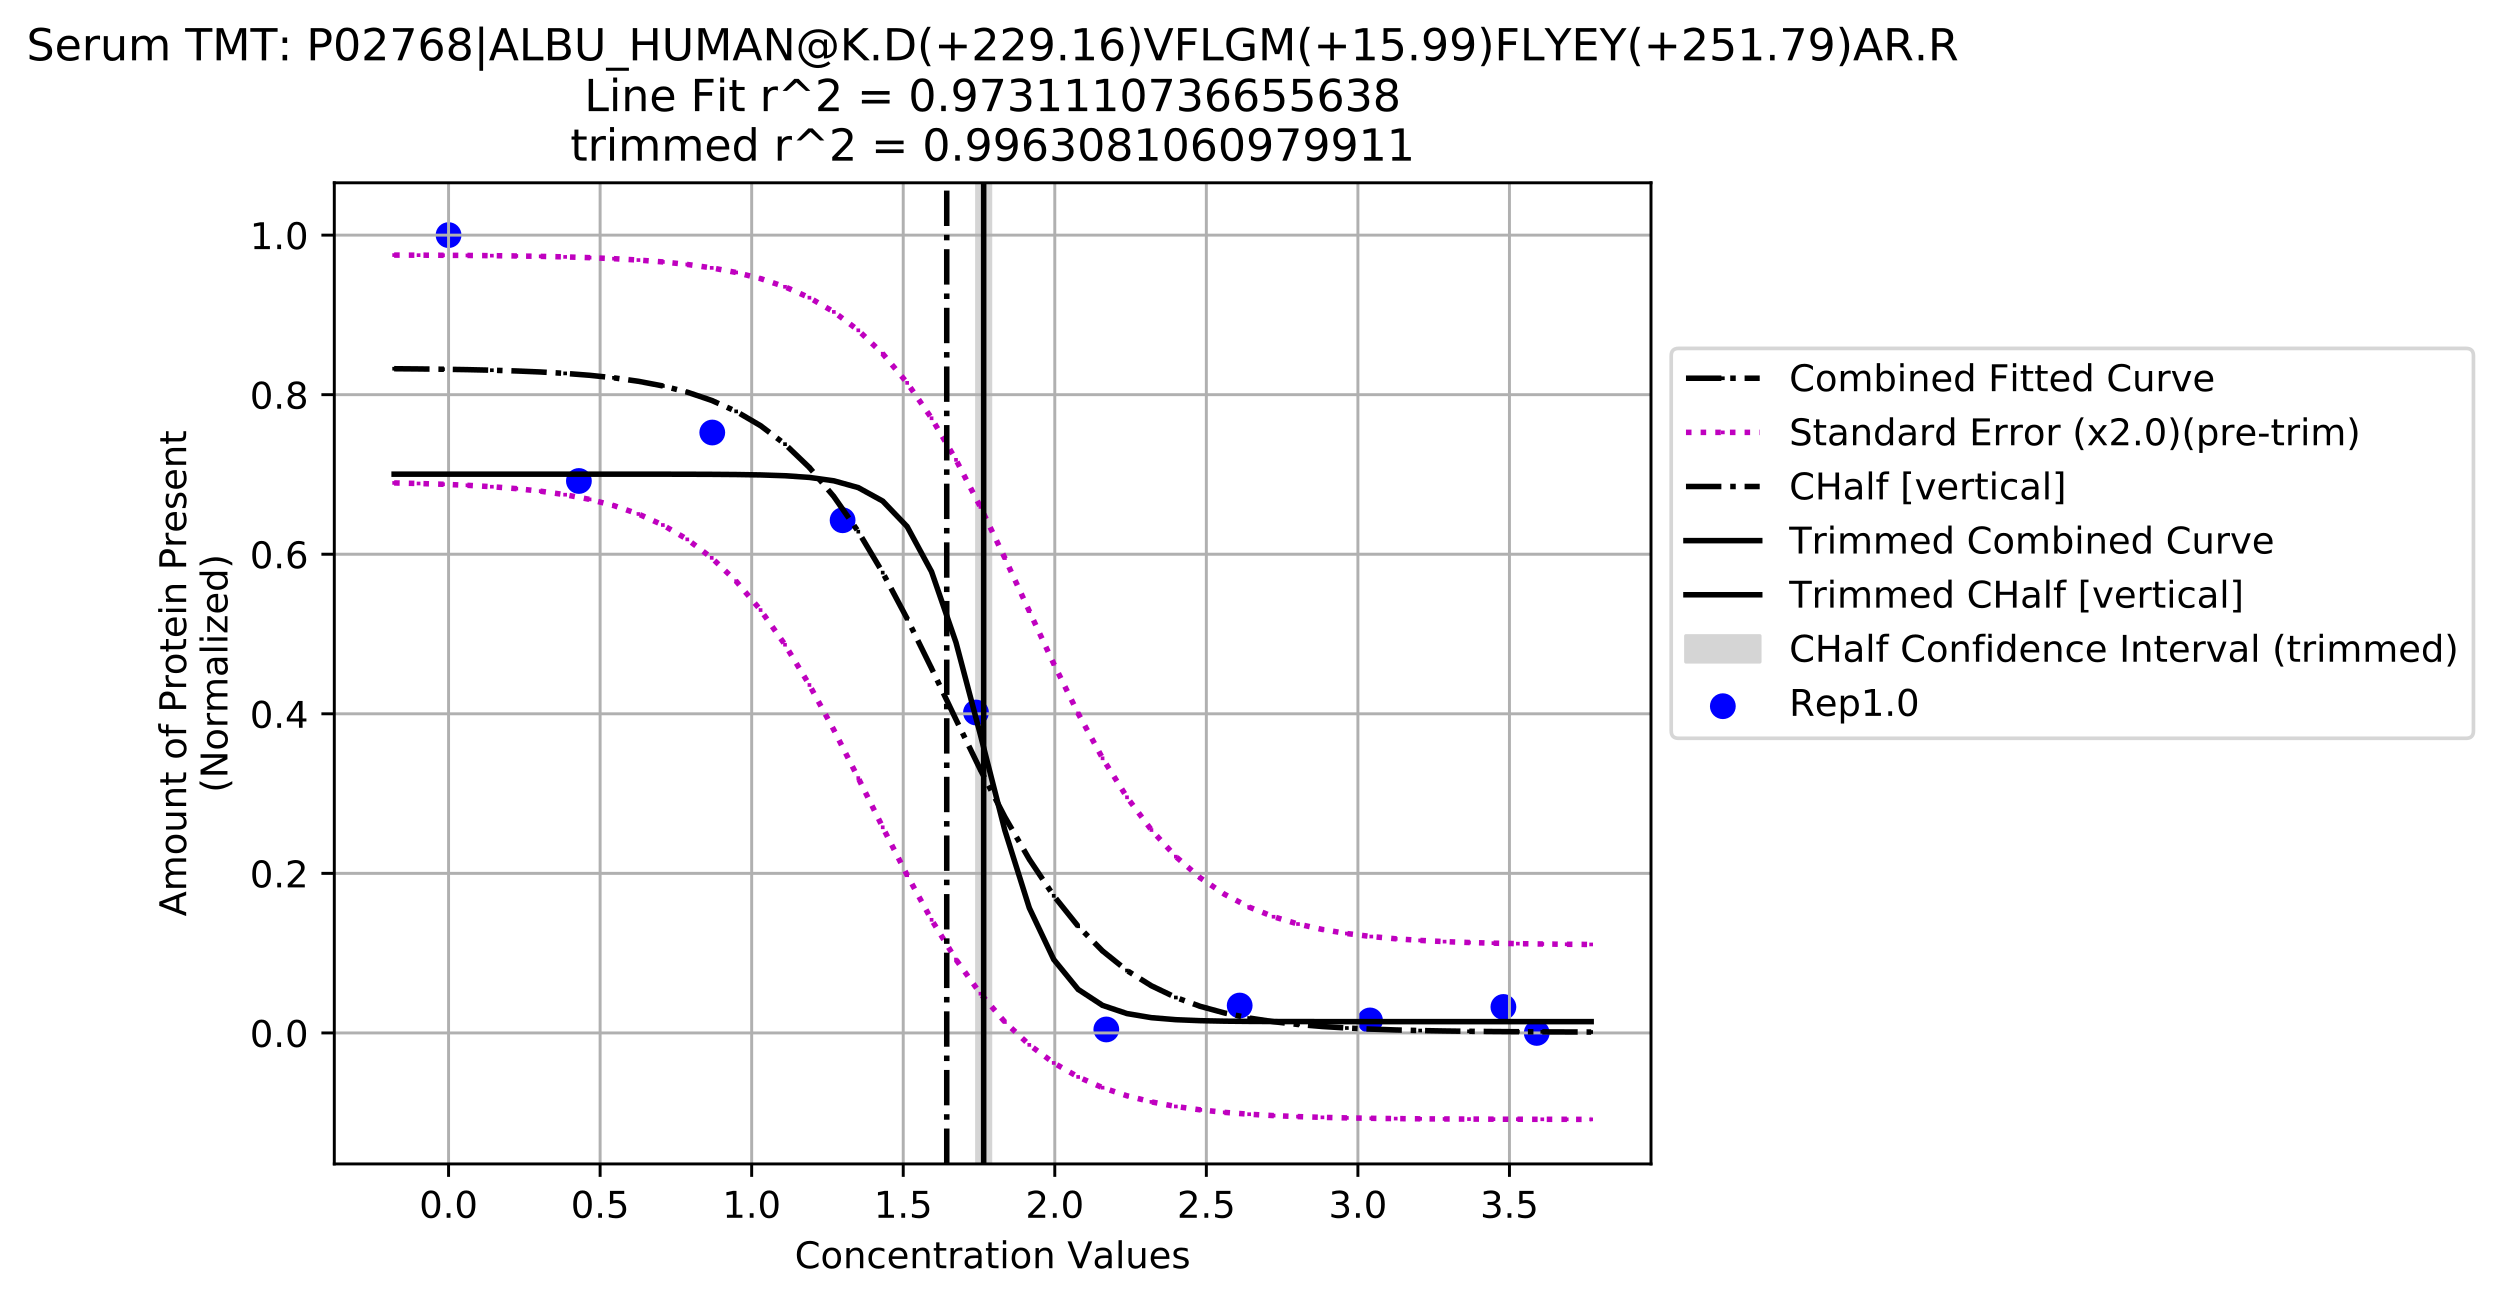 <?xml version="1.0" encoding="utf-8" standalone="no"?>
<!DOCTYPE svg PUBLIC "-//W3C//DTD SVG 1.1//EN"
  "http://www.w3.org/Graphics/SVG/1.1/DTD/svg11.dtd">
<!-- Created with matplotlib (https://matplotlib.org/) -->
<svg height="353.247pt" version="1.1" viewBox="0 0 678.061 353.247" width="678.061pt" xmlns="http://www.w3.org/2000/svg" xmlns:xlink="http://www.w3.org/1999/xlink">
 <defs>
  <style type="text/css">
*{stroke-linecap:butt;stroke-linejoin:round;}
  </style>
 </defs>
 <g id="figure_1">
  <g id="patch_1">
   <path d="M 0 353.247 
L 678.061 353.247 
L 678.061 0 
L 0 0 
z
" style="fill:#ffffff;"/>
  </g>
  <g id="axes_1">
   <g id="patch_2">
    <path d="M 90.67 315.691 
L 447.79 315.691 
L 447.79 49.579 
L 90.67 49.579 
z
" style="fill:#ffffff;"/>
   </g>
   <g id="patch_3">
    <path clip-path="url(#p5a4a02bc31)" d="M 264.973 315.691 
L 264.973 49.579 
L 268.617 49.579 
L 268.617 315.691 
z
" style="fill:#d5d5d5;stroke:#d5d5d5;stroke-linejoin:miter;"/>
   </g>
   <g id="PathCollection_1">
    <defs>
     <path d="M 0 3 
C 0.796 3 1.559 2.684 2.121 2.121 
C 2.684 1.559 3 0.796 3 0 
C 3 -0.796 2.684 -1.559 2.121 -2.121 
C 1.559 -2.684 0.796 -3 0 -3 
C -0.796 -3 -1.559 -2.684 -2.121 -2.121 
C -2.684 -1.559 -3 -0.796 -3 0 
C -3 0.796 -2.684 1.559 -2.121 2.121 
C -1.559 2.684 -0.796 3 0 3 
z
" id="m25452a18be" style="stroke:#0000ff;"/>
    </defs>
    <g clip-path="url(#p5a4a02bc31)">
     <use style="fill:#0000ff;stroke:#0000ff;" x="121.66" xlink:href="#m25452a18be" y="63.768"/>
     <use style="fill:#0000ff;stroke:#0000ff;" x="157.011" xlink:href="#m25452a18be" y="130.453"/>
     <use style="fill:#0000ff;stroke:#0000ff;" x="193.184" xlink:href="#m25452a18be" y="117.311"/>
     <use style="fill:#0000ff;stroke:#0000ff;" x="228.535" xlink:href="#m25452a18be" y="141.106"/>
     <use style="fill:#0000ff;stroke:#0000ff;" x="264.709" xlink:href="#m25452a18be" y="193.252"/>
     <use style="fill:#0000ff;stroke:#0000ff;" x="300.06" xlink:href="#m25452a18be" y="279.216"/>
     <use style="fill:#0000ff;stroke:#0000ff;" x="336.233" xlink:href="#m25452a18be" y="272.726"/>
     <use style="fill:#0000ff;stroke:#0000ff;" x="371.584" xlink:href="#m25452a18be" y="276.767"/>
     <use style="fill:#0000ff;stroke:#0000ff;" x="407.757" xlink:href="#m25452a18be" y="273.111"/>
     <use style="fill:#0000ff;stroke:#0000ff;" x="416.801" xlink:href="#m25452a18be" y="280.158"/>
    </g>
   </g>
   <g id="matplotlib.axis_1">
    <g id="xtick_1">
     <g id="line2d_1">
      <path clip-path="url(#p5a4a02bc31)" d="M 121.66 315.691 
L 121.66 49.579 
" style="fill:none;stroke:#b0b0b0;stroke-linecap:square;stroke-width:0.8;"/>
     </g>
     <g id="line2d_2">
      <defs>
       <path d="M 0 0 
L 0 3.5 
" id="m10cce9ab2c" style="stroke:#000000;stroke-width:0.8;"/>
      </defs>
      <g>
       <use style="stroke:#000000;stroke-width:0.8;" x="121.66" xlink:href="#m10cce9ab2c" y="315.691"/>
      </g>
     </g>
     <g id="text_1">
      <!-- 0.0 -->
      <defs>
       <path d="M 31.781 66.406 
Q 24.172 66.406 20.328 58.906 
Q 16.5 51.422 16.5 36.375 
Q 16.5 21.391 20.328 13.891 
Q 24.172 6.391 31.781 6.391 
Q 39.453 6.391 43.281 13.891 
Q 47.125 21.391 47.125 36.375 
Q 47.125 51.422 43.281 58.906 
Q 39.453 66.406 31.781 66.406 
z
M 31.781 74.219 
Q 44.047 74.219 50.516 64.516 
Q 56.984 54.828 56.984 36.375 
Q 56.984 17.969 50.516 8.266 
Q 44.047 -1.422 31.781 -1.422 
Q 19.531 -1.422 13.062 8.266 
Q 6.594 17.969 6.594 36.375 
Q 6.594 54.828 13.062 64.516 
Q 19.531 74.219 31.781 74.219 
z
" id="DejaVuSans-48"/>
       <path d="M 10.688 12.406 
L 21 12.406 
L 21 0 
L 10.688 0 
z
" id="DejaVuSans-46"/>
      </defs>
      <g transform="translate(113.709 330.29)scale(0.1 -0.1)">
       <use xlink:href="#DejaVuSans-48"/>
       <use x="63.623" xlink:href="#DejaVuSans-46"/>
       <use x="95.41" xlink:href="#DejaVuSans-48"/>
      </g>
     </g>
    </g>
    <g id="xtick_2">
     <g id="line2d_3">
      <path clip-path="url(#p5a4a02bc31)" d="M 162.766 315.691 
L 162.766 49.579 
" style="fill:none;stroke:#b0b0b0;stroke-linecap:square;stroke-width:0.8;"/>
     </g>
     <g id="line2d_4">
      <g>
       <use style="stroke:#000000;stroke-width:0.8;" x="162.766" xlink:href="#m10cce9ab2c" y="315.691"/>
      </g>
     </g>
     <g id="text_2">
      <!-- 0.5 -->
      <defs>
       <path d="M 10.797 72.906 
L 49.516 72.906 
L 49.516 64.594 
L 19.828 64.594 
L 19.828 46.734 
Q 21.969 47.469 24.109 47.828 
Q 26.266 48.188 28.422 48.188 
Q 40.625 48.188 47.75 41.5 
Q 54.891 34.812 54.891 23.391 
Q 54.891 11.625 47.562 5.094 
Q 40.234 -1.422 26.906 -1.422 
Q 22.312 -1.422 17.547 -0.641 
Q 12.797 0.141 7.719 1.703 
L 7.719 11.625 
Q 12.109 9.234 16.797 8.062 
Q 21.484 6.891 26.703 6.891 
Q 35.156 6.891 40.078 11.328 
Q 45.016 15.766 45.016 23.391 
Q 45.016 31 40.078 35.438 
Q 35.156 39.891 26.703 39.891 
Q 22.75 39.891 18.812 39.016 
Q 14.891 38.141 10.797 36.281 
z
" id="DejaVuSans-53"/>
      </defs>
      <g transform="translate(154.814 330.29)scale(0.1 -0.1)">
       <use xlink:href="#DejaVuSans-48"/>
       <use x="63.623" xlink:href="#DejaVuSans-46"/>
       <use x="95.41" xlink:href="#DejaVuSans-53"/>
      </g>
     </g>
    </g>
    <g id="xtick_3">
     <g id="line2d_5">
      <path clip-path="url(#p5a4a02bc31)" d="M 203.872 315.691 
L 203.872 49.579 
" style="fill:none;stroke:#b0b0b0;stroke-linecap:square;stroke-width:0.8;"/>
     </g>
     <g id="line2d_6">
      <g>
       <use style="stroke:#000000;stroke-width:0.8;" x="203.872" xlink:href="#m10cce9ab2c" y="315.691"/>
      </g>
     </g>
     <g id="text_3">
      <!-- 1.0 -->
      <defs>
       <path d="M 12.406 8.297 
L 28.516 8.297 
L 28.516 63.922 
L 10.984 60.406 
L 10.984 69.391 
L 28.422 72.906 
L 38.281 72.906 
L 38.281 8.297 
L 54.391 8.297 
L 54.391 0 
L 12.406 0 
z
" id="DejaVuSans-49"/>
      </defs>
      <g transform="translate(195.92 330.29)scale(0.1 -0.1)">
       <use xlink:href="#DejaVuSans-49"/>
       <use x="63.623" xlink:href="#DejaVuSans-46"/>
       <use x="95.41" xlink:href="#DejaVuSans-48"/>
      </g>
     </g>
    </g>
    <g id="xtick_4">
     <g id="line2d_7">
      <path clip-path="url(#p5a4a02bc31)" d="M 244.978 315.691 
L 244.978 49.579 
" style="fill:none;stroke:#b0b0b0;stroke-linecap:square;stroke-width:0.8;"/>
     </g>
     <g id="line2d_8">
      <g>
       <use style="stroke:#000000;stroke-width:0.8;" x="244.978" xlink:href="#m10cce9ab2c" y="315.691"/>
      </g>
     </g>
     <g id="text_4">
      <!-- 1.5 -->
      <g transform="translate(237.026 330.29)scale(0.1 -0.1)">
       <use xlink:href="#DejaVuSans-49"/>
       <use x="63.623" xlink:href="#DejaVuSans-46"/>
       <use x="95.41" xlink:href="#DejaVuSans-53"/>
      </g>
     </g>
    </g>
    <g id="xtick_5">
     <g id="line2d_9">
      <path clip-path="url(#p5a4a02bc31)" d="M 286.084 315.691 
L 286.084 49.579 
" style="fill:none;stroke:#b0b0b0;stroke-linecap:square;stroke-width:0.8;"/>
     </g>
     <g id="line2d_10">
      <g>
       <use style="stroke:#000000;stroke-width:0.8;" x="286.084" xlink:href="#m10cce9ab2c" y="315.691"/>
      </g>
     </g>
     <g id="text_5">
      <!-- 2.0 -->
      <defs>
       <path d="M 19.188 8.297 
L 53.609 8.297 
L 53.609 0 
L 7.328 0 
L 7.328 8.297 
Q 12.938 14.109 22.625 23.891 
Q 32.328 33.688 34.812 36.531 
Q 39.547 41.844 41.422 45.531 
Q 43.312 49.219 43.312 52.781 
Q 43.312 58.594 39.234 62.25 
Q 35.156 65.922 28.609 65.922 
Q 23.969 65.922 18.812 64.312 
Q 13.672 62.703 7.812 59.422 
L 7.812 69.391 
Q 13.766 71.781 18.938 73 
Q 24.125 74.219 28.422 74.219 
Q 39.75 74.219 46.484 68.547 
Q 53.219 62.891 53.219 53.422 
Q 53.219 48.922 51.531 44.891 
Q 49.859 40.875 45.406 35.406 
Q 44.188 33.984 37.641 27.219 
Q 31.109 20.453 19.188 8.297 
z
" id="DejaVuSans-50"/>
      </defs>
      <g transform="translate(278.132 330.29)scale(0.1 -0.1)">
       <use xlink:href="#DejaVuSans-50"/>
       <use x="63.623" xlink:href="#DejaVuSans-46"/>
       <use x="95.41" xlink:href="#DejaVuSans-48"/>
      </g>
     </g>
    </g>
    <g id="xtick_6">
     <g id="line2d_11">
      <path clip-path="url(#p5a4a02bc31)" d="M 327.19 315.691 
L 327.19 49.579 
" style="fill:none;stroke:#b0b0b0;stroke-linecap:square;stroke-width:0.8;"/>
     </g>
     <g id="line2d_12">
      <g>
       <use style="stroke:#000000;stroke-width:0.8;" x="327.19" xlink:href="#m10cce9ab2c" y="315.691"/>
      </g>
     </g>
     <g id="text_6">
      <!-- 2.5 -->
      <g transform="translate(319.238 330.29)scale(0.1 -0.1)">
       <use xlink:href="#DejaVuSans-50"/>
       <use x="63.623" xlink:href="#DejaVuSans-46"/>
       <use x="95.41" xlink:href="#DejaVuSans-53"/>
      </g>
     </g>
    </g>
    <g id="xtick_7">
     <g id="line2d_13">
      <path clip-path="url(#p5a4a02bc31)" d="M 368.296 315.691 
L 368.296 49.579 
" style="fill:none;stroke:#b0b0b0;stroke-linecap:square;stroke-width:0.8;"/>
     </g>
     <g id="line2d_14">
      <g>
       <use style="stroke:#000000;stroke-width:0.8;" x="368.296" xlink:href="#m10cce9ab2c" y="315.691"/>
      </g>
     </g>
     <g id="text_7">
      <!-- 3.0 -->
      <defs>
       <path d="M 40.578 39.312 
Q 47.656 37.797 51.625 33 
Q 55.609 28.219 55.609 21.188 
Q 55.609 10.406 48.188 4.484 
Q 40.766 -1.422 27.094 -1.422 
Q 22.516 -1.422 17.656 -0.516 
Q 12.797 0.391 7.625 2.203 
L 7.625 11.719 
Q 11.719 9.328 16.594 8.109 
Q 21.484 6.891 26.812 6.891 
Q 36.078 6.891 40.938 10.547 
Q 45.797 14.203 45.797 21.188 
Q 45.797 27.641 41.281 31.266 
Q 36.766 34.906 28.719 34.906 
L 20.219 34.906 
L 20.219 43.016 
L 29.109 43.016 
Q 36.375 43.016 40.234 45.922 
Q 44.094 48.828 44.094 54.297 
Q 44.094 59.906 40.109 62.906 
Q 36.141 65.922 28.719 65.922 
Q 24.656 65.922 20.016 65.031 
Q 15.375 64.156 9.812 62.312 
L 9.812 71.094 
Q 15.438 72.656 20.344 73.438 
Q 25.25 74.219 29.594 74.219 
Q 40.828 74.219 47.359 69.109 
Q 53.906 64.016 53.906 55.328 
Q 53.906 49.266 50.438 45.094 
Q 46.969 40.922 40.578 39.312 
z
" id="DejaVuSans-51"/>
      </defs>
      <g transform="translate(360.344 330.29)scale(0.1 -0.1)">
       <use xlink:href="#DejaVuSans-51"/>
       <use x="63.623" xlink:href="#DejaVuSans-46"/>
       <use x="95.41" xlink:href="#DejaVuSans-48"/>
      </g>
     </g>
    </g>
    <g id="xtick_8">
     <g id="line2d_15">
      <path clip-path="url(#p5a4a02bc31)" d="M 409.401 315.691 
L 409.401 49.579 
" style="fill:none;stroke:#b0b0b0;stroke-linecap:square;stroke-width:0.8;"/>
     </g>
     <g id="line2d_16">
      <g>
       <use style="stroke:#000000;stroke-width:0.8;" x="409.401" xlink:href="#m10cce9ab2c" y="315.691"/>
      </g>
     </g>
     <g id="text_8">
      <!-- 3.5 -->
      <g transform="translate(401.45 330.29)scale(0.1 -0.1)">
       <use xlink:href="#DejaVuSans-51"/>
       <use x="63.623" xlink:href="#DejaVuSans-46"/>
       <use x="95.41" xlink:href="#DejaVuSans-53"/>
      </g>
     </g>
    </g>
    <g id="text_9">
     <!-- Concentration Values -->
     <defs>
      <path d="M 64.406 67.281 
L 64.406 56.891 
Q 59.422 61.531 53.781 63.812 
Q 48.141 66.109 41.797 66.109 
Q 29.297 66.109 22.656 58.469 
Q 16.016 50.828 16.016 36.375 
Q 16.016 21.969 22.656 14.328 
Q 29.297 6.688 41.797 6.688 
Q 48.141 6.688 53.781 8.984 
Q 59.422 11.281 64.406 15.922 
L 64.406 5.609 
Q 59.234 2.094 53.438 0.328 
Q 47.656 -1.422 41.219 -1.422 
Q 24.656 -1.422 15.125 8.703 
Q 5.609 18.844 5.609 36.375 
Q 5.609 53.953 15.125 64.078 
Q 24.656 74.219 41.219 74.219 
Q 47.75 74.219 53.531 72.484 
Q 59.328 70.75 64.406 67.281 
z
" id="DejaVuSans-67"/>
      <path d="M 30.609 48.391 
Q 23.391 48.391 19.188 42.75 
Q 14.984 37.109 14.984 27.297 
Q 14.984 17.484 19.156 11.844 
Q 23.344 6.203 30.609 6.203 
Q 37.797 6.203 41.984 11.859 
Q 46.188 17.531 46.188 27.297 
Q 46.188 37.016 41.984 42.703 
Q 37.797 48.391 30.609 48.391 
z
M 30.609 56 
Q 42.328 56 49.016 48.375 
Q 55.719 40.766 55.719 27.297 
Q 55.719 13.875 49.016 6.219 
Q 42.328 -1.422 30.609 -1.422 
Q 18.844 -1.422 12.172 6.219 
Q 5.516 13.875 5.516 27.297 
Q 5.516 40.766 12.172 48.375 
Q 18.844 56 30.609 56 
z
" id="DejaVuSans-111"/>
      <path d="M 54.891 33.016 
L 54.891 0 
L 45.906 0 
L 45.906 32.719 
Q 45.906 40.484 42.875 44.328 
Q 39.844 48.188 33.797 48.188 
Q 26.516 48.188 22.312 43.547 
Q 18.109 38.922 18.109 30.906 
L 18.109 0 
L 9.078 0 
L 9.078 54.688 
L 18.109 54.688 
L 18.109 46.188 
Q 21.344 51.125 25.703 53.562 
Q 30.078 56 35.797 56 
Q 45.219 56 50.047 50.172 
Q 54.891 44.344 54.891 33.016 
z
" id="DejaVuSans-110"/>
      <path d="M 48.781 52.594 
L 48.781 44.188 
Q 44.969 46.297 41.141 47.344 
Q 37.312 48.391 33.406 48.391 
Q 24.656 48.391 19.812 42.844 
Q 14.984 37.312 14.984 27.297 
Q 14.984 17.281 19.812 11.734 
Q 24.656 6.203 33.406 6.203 
Q 37.312 6.203 41.141 7.25 
Q 44.969 8.297 48.781 10.406 
L 48.781 2.094 
Q 45.016 0.344 40.984 -0.531 
Q 36.969 -1.422 32.422 -1.422 
Q 20.062 -1.422 12.781 6.344 
Q 5.516 14.109 5.516 27.297 
Q 5.516 40.672 12.859 48.328 
Q 20.219 56 33.016 56 
Q 37.156 56 41.109 55.141 
Q 45.062 54.297 48.781 52.594 
z
" id="DejaVuSans-99"/>
      <path d="M 56.203 29.594 
L 56.203 25.203 
L 14.891 25.203 
Q 15.484 15.922 20.484 11.062 
Q 25.484 6.203 34.422 6.203 
Q 39.594 6.203 44.453 7.469 
Q 49.312 8.734 54.109 11.281 
L 54.109 2.781 
Q 49.266 0.734 44.188 -0.344 
Q 39.109 -1.422 33.891 -1.422 
Q 20.797 -1.422 13.156 6.188 
Q 5.516 13.812 5.516 26.812 
Q 5.516 40.234 12.766 48.109 
Q 20.016 56 32.328 56 
Q 43.359 56 49.781 48.891 
Q 56.203 41.797 56.203 29.594 
z
M 47.219 32.234 
Q 47.125 39.594 43.094 43.984 
Q 39.062 48.391 32.422 48.391 
Q 24.906 48.391 20.391 44.141 
Q 15.875 39.891 15.188 32.172 
z
" id="DejaVuSans-101"/>
      <path d="M 18.312 70.219 
L 18.312 54.688 
L 36.812 54.688 
L 36.812 47.703 
L 18.312 47.703 
L 18.312 18.016 
Q 18.312 11.328 20.141 9.422 
Q 21.969 7.516 27.594 7.516 
L 36.812 7.516 
L 36.812 0 
L 27.594 0 
Q 17.188 0 13.234 3.875 
Q 9.281 7.766 9.281 18.016 
L 9.281 47.703 
L 2.688 47.703 
L 2.688 54.688 
L 9.281 54.688 
L 9.281 70.219 
z
" id="DejaVuSans-116"/>
      <path d="M 41.109 46.297 
Q 39.594 47.172 37.812 47.578 
Q 36.031 48 33.891 48 
Q 26.266 48 22.188 43.047 
Q 18.109 38.094 18.109 28.812 
L 18.109 0 
L 9.078 0 
L 9.078 54.688 
L 18.109 54.688 
L 18.109 46.188 
Q 20.953 51.172 25.484 53.578 
Q 30.031 56 36.531 56 
Q 37.453 56 38.578 55.875 
Q 39.703 55.766 41.062 55.516 
z
" id="DejaVuSans-114"/>
      <path d="M 34.281 27.484 
Q 23.391 27.484 19.188 25 
Q 14.984 22.516 14.984 16.5 
Q 14.984 11.719 18.141 8.906 
Q 21.297 6.109 26.703 6.109 
Q 34.188 6.109 38.703 11.406 
Q 43.219 16.703 43.219 25.484 
L 43.219 27.484 
z
M 52.203 31.203 
L 52.203 0 
L 43.219 0 
L 43.219 8.297 
Q 40.141 3.328 35.547 0.953 
Q 30.953 -1.422 24.312 -1.422 
Q 15.922 -1.422 10.953 3.297 
Q 6 8.016 6 15.922 
Q 6 25.141 12.172 29.828 
Q 18.359 34.516 30.609 34.516 
L 43.219 34.516 
L 43.219 35.406 
Q 43.219 41.609 39.141 45 
Q 35.062 48.391 27.688 48.391 
Q 23 48.391 18.547 47.266 
Q 14.109 46.141 10.016 43.891 
L 10.016 52.203 
Q 14.938 54.109 19.578 55.047 
Q 24.219 56 28.609 56 
Q 40.484 56 46.344 49.844 
Q 52.203 43.703 52.203 31.203 
z
" id="DejaVuSans-97"/>
      <path d="M 9.422 54.688 
L 18.406 54.688 
L 18.406 0 
L 9.422 0 
z
M 9.422 75.984 
L 18.406 75.984 
L 18.406 64.594 
L 9.422 64.594 
z
" id="DejaVuSans-105"/>
      <path id="DejaVuSans-32"/>
      <path d="M 28.609 0 
L 0.781 72.906 
L 11.078 72.906 
L 34.188 11.531 
L 57.328 72.906 
L 67.578 72.906 
L 39.797 0 
z
" id="DejaVuSans-86"/>
      <path d="M 9.422 75.984 
L 18.406 75.984 
L 18.406 0 
L 9.422 0 
z
" id="DejaVuSans-108"/>
      <path d="M 8.5 21.578 
L 8.5 54.688 
L 17.484 54.688 
L 17.484 21.922 
Q 17.484 14.156 20.5 10.266 
Q 23.531 6.391 29.594 6.391 
Q 36.859 6.391 41.078 11.031 
Q 45.312 15.672 45.312 23.688 
L 45.312 54.688 
L 54.297 54.688 
L 54.297 0 
L 45.312 0 
L 45.312 8.406 
Q 42.047 3.422 37.719 1 
Q 33.406 -1.422 27.688 -1.422 
Q 18.266 -1.422 13.375 4.438 
Q 8.5 10.297 8.5 21.578 
z
M 31.109 56 
z
" id="DejaVuSans-117"/>
      <path d="M 44.281 53.078 
L 44.281 44.578 
Q 40.484 46.531 36.375 47.5 
Q 32.281 48.484 27.875 48.484 
Q 21.188 48.484 17.844 46.438 
Q 14.5 44.391 14.5 40.281 
Q 14.5 37.156 16.891 35.375 
Q 19.281 33.594 26.516 31.984 
L 29.594 31.297 
Q 39.156 29.25 43.188 25.516 
Q 47.219 21.781 47.219 15.094 
Q 47.219 7.469 41.188 3.016 
Q 35.156 -1.422 24.609 -1.422 
Q 20.219 -1.422 15.453 -0.562 
Q 10.688 0.297 5.422 2 
L 5.422 11.281 
Q 10.406 8.688 15.234 7.391 
Q 20.062 6.109 24.812 6.109 
Q 31.156 6.109 34.562 8.281 
Q 37.984 10.453 37.984 14.406 
Q 37.984 18.062 35.516 20.016 
Q 33.062 21.969 24.703 23.781 
L 21.578 24.516 
Q 13.234 26.266 9.516 29.906 
Q 5.812 33.547 5.812 39.891 
Q 5.812 47.609 11.281 51.797 
Q 16.75 56 26.812 56 
Q 31.781 56 36.172 55.266 
Q 40.578 54.547 44.281 53.078 
z
" id="DejaVuSans-115"/>
     </defs>
     <g transform="translate(215.552 343.968)scale(0.1 -0.1)">
      <use xlink:href="#DejaVuSans-67"/>
      <use x="69.824" xlink:href="#DejaVuSans-111"/>
      <use x="131.006" xlink:href="#DejaVuSans-110"/>
      <use x="194.385" xlink:href="#DejaVuSans-99"/>
      <use x="249.365" xlink:href="#DejaVuSans-101"/>
      <use x="310.889" xlink:href="#DejaVuSans-110"/>
      <use x="374.268" xlink:href="#DejaVuSans-116"/>
      <use x="413.477" xlink:href="#DejaVuSans-114"/>
      <use x="454.59" xlink:href="#DejaVuSans-97"/>
      <use x="515.869" xlink:href="#DejaVuSans-116"/>
      <use x="555.078" xlink:href="#DejaVuSans-105"/>
      <use x="582.861" xlink:href="#DejaVuSans-111"/>
      <use x="644.043" xlink:href="#DejaVuSans-110"/>
      <use x="707.422" xlink:href="#DejaVuSans-32"/>
      <use x="739.209" xlink:href="#DejaVuSans-86"/>
      <use x="807.508" xlink:href="#DejaVuSans-97"/>
      <use x="868.787" xlink:href="#DejaVuSans-108"/>
      <use x="896.57" xlink:href="#DejaVuSans-117"/>
      <use x="959.949" xlink:href="#DejaVuSans-101"/>
      <use x="1021.473" xlink:href="#DejaVuSans-115"/>
     </g>
    </g>
   </g>
   <g id="matplotlib.axis_2">
    <g id="ytick_1">
     <g id="line2d_17">
      <path clip-path="url(#p5a4a02bc31)" d="M 90.67 280.158 
L 447.79 280.158 
" style="fill:none;stroke:#b0b0b0;stroke-linecap:square;stroke-width:0.8;"/>
     </g>
     <g id="line2d_18">
      <defs>
       <path d="M 0 0 
L -3.5 0 
" id="mc2b2670677" style="stroke:#000000;stroke-width:0.8;"/>
      </defs>
      <g>
       <use style="stroke:#000000;stroke-width:0.8;" x="90.67" xlink:href="#mc2b2670677" y="280.158"/>
      </g>
     </g>
     <g id="text_10">
      <!-- 0.0 -->
      <g transform="translate(67.767 283.957)scale(0.1 -0.1)">
       <use xlink:href="#DejaVuSans-48"/>
       <use x="63.623" xlink:href="#DejaVuSans-46"/>
       <use x="95.41" xlink:href="#DejaVuSans-48"/>
      </g>
     </g>
    </g>
    <g id="ytick_2">
     <g id="line2d_19">
      <path clip-path="url(#p5a4a02bc31)" d="M 90.67 236.88 
L 447.79 236.88 
" style="fill:none;stroke:#b0b0b0;stroke-linecap:square;stroke-width:0.8;"/>
     </g>
     <g id="line2d_20">
      <g>
       <use style="stroke:#000000;stroke-width:0.8;" x="90.67" xlink:href="#mc2b2670677" y="236.88"/>
      </g>
     </g>
     <g id="text_11">
      <!-- 0.2 -->
      <g transform="translate(67.767 240.679)scale(0.1 -0.1)">
       <use xlink:href="#DejaVuSans-48"/>
       <use x="63.623" xlink:href="#DejaVuSans-46"/>
       <use x="95.41" xlink:href="#DejaVuSans-50"/>
      </g>
     </g>
    </g>
    <g id="ytick_3">
     <g id="line2d_21">
      <path clip-path="url(#p5a4a02bc31)" d="M 90.67 193.602 
L 447.79 193.602 
" style="fill:none;stroke:#b0b0b0;stroke-linecap:square;stroke-width:0.8;"/>
     </g>
     <g id="line2d_22">
      <g>
       <use style="stroke:#000000;stroke-width:0.8;" x="90.67" xlink:href="#mc2b2670677" y="193.602"/>
      </g>
     </g>
     <g id="text_12">
      <!-- 0.4 -->
      <defs>
       <path d="M 37.797 64.312 
L 12.891 25.391 
L 37.797 25.391 
z
M 35.203 72.906 
L 47.609 72.906 
L 47.609 25.391 
L 58.016 25.391 
L 58.016 17.188 
L 47.609 17.188 
L 47.609 0 
L 37.797 0 
L 37.797 17.188 
L 4.891 17.188 
L 4.891 26.703 
z
" id="DejaVuSans-52"/>
      </defs>
      <g transform="translate(67.767 197.401)scale(0.1 -0.1)">
       <use xlink:href="#DejaVuSans-48"/>
       <use x="63.623" xlink:href="#DejaVuSans-46"/>
       <use x="95.41" xlink:href="#DejaVuSans-52"/>
      </g>
     </g>
    </g>
    <g id="ytick_4">
     <g id="line2d_23">
      <path clip-path="url(#p5a4a02bc31)" d="M 90.67 150.324 
L 447.79 150.324 
" style="fill:none;stroke:#b0b0b0;stroke-linecap:square;stroke-width:0.8;"/>
     </g>
     <g id="line2d_24">
      <g>
       <use style="stroke:#000000;stroke-width:0.8;" x="90.67" xlink:href="#mc2b2670677" y="150.324"/>
      </g>
     </g>
     <g id="text_13">
      <!-- 0.6 -->
      <defs>
       <path d="M 33.016 40.375 
Q 26.375 40.375 22.484 35.828 
Q 18.609 31.297 18.609 23.391 
Q 18.609 15.531 22.484 10.953 
Q 26.375 6.391 33.016 6.391 
Q 39.656 6.391 43.531 10.953 
Q 47.406 15.531 47.406 23.391 
Q 47.406 31.297 43.531 35.828 
Q 39.656 40.375 33.016 40.375 
z
M 52.594 71.297 
L 52.594 62.312 
Q 48.875 64.062 45.094 64.984 
Q 41.312 65.922 37.594 65.922 
Q 27.828 65.922 22.672 59.328 
Q 17.531 52.734 16.797 39.406 
Q 19.672 43.656 24.016 45.922 
Q 28.375 48.188 33.594 48.188 
Q 44.578 48.188 50.953 41.516 
Q 57.328 34.859 57.328 23.391 
Q 57.328 12.156 50.688 5.359 
Q 44.047 -1.422 33.016 -1.422 
Q 20.359 -1.422 13.672 8.266 
Q 6.984 17.969 6.984 36.375 
Q 6.984 53.656 15.188 63.938 
Q 23.391 74.219 37.203 74.219 
Q 40.922 74.219 44.703 73.484 
Q 48.484 72.75 52.594 71.297 
z
" id="DejaVuSans-54"/>
      </defs>
      <g transform="translate(67.767 154.123)scale(0.1 -0.1)">
       <use xlink:href="#DejaVuSans-48"/>
       <use x="63.623" xlink:href="#DejaVuSans-46"/>
       <use x="95.41" xlink:href="#DejaVuSans-54"/>
      </g>
     </g>
    </g>
    <g id="ytick_5">
     <g id="line2d_25">
      <path clip-path="url(#p5a4a02bc31)" d="M 90.67 107.046 
L 447.79 107.046 
" style="fill:none;stroke:#b0b0b0;stroke-linecap:square;stroke-width:0.8;"/>
     </g>
     <g id="line2d_26">
      <g>
       <use style="stroke:#000000;stroke-width:0.8;" x="90.67" xlink:href="#mc2b2670677" y="107.046"/>
      </g>
     </g>
     <g id="text_14">
      <!-- 0.8 -->
      <defs>
       <path d="M 31.781 34.625 
Q 24.75 34.625 20.719 30.859 
Q 16.703 27.094 16.703 20.516 
Q 16.703 13.922 20.719 10.156 
Q 24.75 6.391 31.781 6.391 
Q 38.812 6.391 42.859 10.172 
Q 46.922 13.969 46.922 20.516 
Q 46.922 27.094 42.891 30.859 
Q 38.875 34.625 31.781 34.625 
z
M 21.922 38.812 
Q 15.578 40.375 12.031 44.719 
Q 8.5 49.078 8.5 55.328 
Q 8.5 64.062 14.719 69.141 
Q 20.953 74.219 31.781 74.219 
Q 42.672 74.219 48.875 69.141 
Q 55.078 64.062 55.078 55.328 
Q 55.078 49.078 51.531 44.719 
Q 48 40.375 41.703 38.812 
Q 48.828 37.156 52.797 32.312 
Q 56.781 27.484 56.781 20.516 
Q 56.781 9.906 50.312 4.234 
Q 43.844 -1.422 31.781 -1.422 
Q 19.734 -1.422 13.25 4.234 
Q 6.781 9.906 6.781 20.516 
Q 6.781 27.484 10.781 32.312 
Q 14.797 37.156 21.922 38.812 
z
M 18.312 54.391 
Q 18.312 48.734 21.844 45.562 
Q 25.391 42.391 31.781 42.391 
Q 38.141 42.391 41.719 45.562 
Q 45.312 48.734 45.312 54.391 
Q 45.312 60.062 41.719 63.234 
Q 38.141 66.406 31.781 66.406 
Q 25.391 66.406 21.844 63.234 
Q 18.312 60.062 18.312 54.391 
z
" id="DejaVuSans-56"/>
      </defs>
      <g transform="translate(67.767 110.845)scale(0.1 -0.1)">
       <use xlink:href="#DejaVuSans-48"/>
       <use x="63.623" xlink:href="#DejaVuSans-46"/>
       <use x="95.41" xlink:href="#DejaVuSans-56"/>
      </g>
     </g>
    </g>
    <g id="ytick_6">
     <g id="line2d_27">
      <path clip-path="url(#p5a4a02bc31)" d="M 90.67 63.768 
L 447.79 63.768 
" style="fill:none;stroke:#b0b0b0;stroke-linecap:square;stroke-width:0.8;"/>
     </g>
     <g id="line2d_28">
      <g>
       <use style="stroke:#000000;stroke-width:0.8;" x="90.67" xlink:href="#mc2b2670677" y="63.768"/>
      </g>
     </g>
     <g id="text_15">
      <!-- 1.0 -->
      <g transform="translate(67.767 67.567)scale(0.1 -0.1)">
       <use xlink:href="#DejaVuSans-49"/>
       <use x="63.623" xlink:href="#DejaVuSans-46"/>
       <use x="95.41" xlink:href="#DejaVuSans-48"/>
      </g>
     </g>
    </g>
    <g id="text_16">
     <!-- Amount of Protein Present -->
     <defs>
      <path d="M 34.188 63.188 
L 20.797 26.906 
L 47.609 26.906 
z
M 28.609 72.906 
L 39.797 72.906 
L 67.578 0 
L 57.328 0 
L 50.688 18.703 
L 17.828 18.703 
L 11.188 0 
L 0.781 0 
z
" id="DejaVuSans-65"/>
      <path d="M 52 44.188 
Q 55.375 50.25 60.062 53.125 
Q 64.75 56 71.094 56 
Q 79.641 56 84.281 50.016 
Q 88.922 44.047 88.922 33.016 
L 88.922 0 
L 79.891 0 
L 79.891 32.719 
Q 79.891 40.578 77.094 44.375 
Q 74.312 48.188 68.609 48.188 
Q 61.625 48.188 57.562 43.547 
Q 53.516 38.922 53.516 30.906 
L 53.516 0 
L 44.484 0 
L 44.484 32.719 
Q 44.484 40.625 41.703 44.406 
Q 38.922 48.188 33.109 48.188 
Q 26.219 48.188 22.156 43.531 
Q 18.109 38.875 18.109 30.906 
L 18.109 0 
L 9.078 0 
L 9.078 54.688 
L 18.109 54.688 
L 18.109 46.188 
Q 21.188 51.219 25.484 53.609 
Q 29.781 56 35.688 56 
Q 41.656 56 45.828 52.969 
Q 50 49.953 52 44.188 
z
" id="DejaVuSans-109"/>
      <path d="M 37.109 75.984 
L 37.109 68.5 
L 28.516 68.5 
Q 23.688 68.5 21.797 66.547 
Q 19.922 64.594 19.922 59.516 
L 19.922 54.688 
L 34.719 54.688 
L 34.719 47.703 
L 19.922 47.703 
L 19.922 0 
L 10.891 0 
L 10.891 47.703 
L 2.297 47.703 
L 2.297 54.688 
L 10.891 54.688 
L 10.891 58.5 
Q 10.891 67.625 15.141 71.797 
Q 19.391 75.984 28.609 75.984 
z
" id="DejaVuSans-102"/>
      <path d="M 19.672 64.797 
L 19.672 37.406 
L 32.078 37.406 
Q 38.969 37.406 42.719 40.969 
Q 46.484 44.531 46.484 51.125 
Q 46.484 57.672 42.719 61.234 
Q 38.969 64.797 32.078 64.797 
z
M 9.812 72.906 
L 32.078 72.906 
Q 44.344 72.906 50.609 67.359 
Q 56.891 61.812 56.891 51.125 
Q 56.891 40.328 50.609 34.812 
Q 44.344 29.297 32.078 29.297 
L 19.672 29.297 
L 19.672 0 
L 9.812 0 
z
" id="DejaVuSans-80"/>
     </defs>
     <g transform="translate(50.49 248.546)rotate(-90)scale(0.1 -0.1)">
      <use xlink:href="#DejaVuSans-65"/>
      <use x="68.408" xlink:href="#DejaVuSans-109"/>
      <use x="165.82" xlink:href="#DejaVuSans-111"/>
      <use x="227.002" xlink:href="#DejaVuSans-117"/>
      <use x="290.381" xlink:href="#DejaVuSans-110"/>
      <use x="353.76" xlink:href="#DejaVuSans-116"/>
      <use x="392.969" xlink:href="#DejaVuSans-32"/>
      <use x="424.756" xlink:href="#DejaVuSans-111"/>
      <use x="485.938" xlink:href="#DejaVuSans-102"/>
      <use x="521.143" xlink:href="#DejaVuSans-32"/>
      <use x="552.93" xlink:href="#DejaVuSans-80"/>
      <use x="613.217" xlink:href="#DejaVuSans-114"/>
      <use x="654.299" xlink:href="#DejaVuSans-111"/>
      <use x="715.48" xlink:href="#DejaVuSans-116"/>
      <use x="754.689" xlink:href="#DejaVuSans-101"/>
      <use x="816.213" xlink:href="#DejaVuSans-105"/>
      <use x="843.996" xlink:href="#DejaVuSans-110"/>
      <use x="907.375" xlink:href="#DejaVuSans-32"/>
      <use x="939.162" xlink:href="#DejaVuSans-80"/>
      <use x="999.449" xlink:href="#DejaVuSans-114"/>
      <use x="1040.531" xlink:href="#DejaVuSans-101"/>
      <use x="1102.055" xlink:href="#DejaVuSans-115"/>
      <use x="1154.154" xlink:href="#DejaVuSans-101"/>
      <use x="1215.678" xlink:href="#DejaVuSans-110"/>
      <use x="1279.057" xlink:href="#DejaVuSans-116"/>
     </g>
     <!-- (Normalized) -->
     <defs>
      <path d="M 31 75.875 
Q 24.469 64.656 21.281 53.656 
Q 18.109 42.672 18.109 31.391 
Q 18.109 20.125 21.312 9.062 
Q 24.516 -2 31 -13.188 
L 23.188 -13.188 
Q 15.875 -1.703 12.234 9.375 
Q 8.594 20.453 8.594 31.391 
Q 8.594 42.281 12.203 53.312 
Q 15.828 64.359 23.188 75.875 
z
" id="DejaVuSans-40"/>
      <path d="M 9.812 72.906 
L 23.094 72.906 
L 55.422 11.922 
L 55.422 72.906 
L 64.984 72.906 
L 64.984 0 
L 51.703 0 
L 19.391 60.984 
L 19.391 0 
L 9.812 0 
z
" id="DejaVuSans-78"/>
      <path d="M 5.516 54.688 
L 48.188 54.688 
L 48.188 46.484 
L 14.406 7.172 
L 48.188 7.172 
L 48.188 0 
L 4.297 0 
L 4.297 8.203 
L 38.094 47.516 
L 5.516 47.516 
z
" id="DejaVuSans-122"/>
      <path d="M 45.406 46.391 
L 45.406 75.984 
L 54.391 75.984 
L 54.391 0 
L 45.406 0 
L 45.406 8.203 
Q 42.578 3.328 38.25 0.953 
Q 33.938 -1.422 27.875 -1.422 
Q 17.969 -1.422 11.734 6.484 
Q 5.516 14.406 5.516 27.297 
Q 5.516 40.188 11.734 48.094 
Q 17.969 56 27.875 56 
Q 33.938 56 38.25 53.625 
Q 42.578 51.266 45.406 46.391 
z
M 14.797 27.297 
Q 14.797 17.391 18.875 11.75 
Q 22.953 6.109 30.078 6.109 
Q 37.203 6.109 41.297 11.75 
Q 45.406 17.391 45.406 27.297 
Q 45.406 37.203 41.297 42.844 
Q 37.203 48.484 30.078 48.484 
Q 22.953 48.484 18.875 42.844 
Q 14.797 37.203 14.797 27.297 
z
" id="DejaVuSans-100"/>
      <path d="M 8.016 75.875 
L 15.828 75.875 
Q 23.141 64.359 26.781 53.312 
Q 30.422 42.281 30.422 31.391 
Q 30.422 20.453 26.781 9.375 
Q 23.141 -1.703 15.828 -13.188 
L 8.016 -13.188 
Q 14.5 -2 17.703 9.062 
Q 20.906 20.125 20.906 31.391 
Q 20.906 42.672 17.703 53.656 
Q 14.5 64.656 8.016 75.875 
z
" id="DejaVuSans-41"/>
     </defs>
     <g transform="translate(61.688 214.979)rotate(-90)scale(0.1 -0.1)">
      <use xlink:href="#DejaVuSans-40"/>
      <use x="39.014" xlink:href="#DejaVuSans-78"/>
      <use x="113.818" xlink:href="#DejaVuSans-111"/>
      <use x="175" xlink:href="#DejaVuSans-114"/>
      <use x="216.098" xlink:href="#DejaVuSans-109"/>
      <use x="313.51" xlink:href="#DejaVuSans-97"/>
      <use x="374.789" xlink:href="#DejaVuSans-108"/>
      <use x="402.572" xlink:href="#DejaVuSans-105"/>
      <use x="430.355" xlink:href="#DejaVuSans-122"/>
      <use x="482.846" xlink:href="#DejaVuSans-101"/>
      <use x="544.369" xlink:href="#DejaVuSans-100"/>
      <use x="607.846" xlink:href="#DejaVuSans-41"/>
     </g>
    </g>
   </g>
   <g id="line2d_29">
    <path clip-path="url(#p5a4a02bc31)" d="M 106.903 100.005 
L 113.529 100.065 
L 120.154 100.147 
L 126.78 100.258 
L 133.405 100.409 
L 140.031 100.614 
L 146.657 100.893 
L 153.282 101.272 
L 159.908 101.785 
L 166.533 102.479 
L 173.159 103.416 
L 179.785 104.676 
L 186.41 106.363 
L 193.036 108.61 
L 199.661 111.577 
L 206.287 115.458 
L 212.913 120.465 
L 219.538 126.813 
L 226.164 134.688 
L 232.789 144.196 
L 239.415 155.308 
L 246.041 167.81 
L 252.666 181.289 
L 259.292 195.168 
L 265.918 208.801 
L 272.543 221.584 
L 279.169 233.059 
L 285.794 242.964 
L 292.42 251.228 
L 299.046 257.93 
L 305.671 263.241 
L 312.297 267.374 
L 318.922 270.544 
L 325.548 272.949 
L 332.174 274.758 
L 338.799 276.111 
L 345.425 277.117 
L 352.05 277.864 
L 358.676 278.416 
L 365.302 278.823 
L 371.927 279.124 
L 378.553 279.345 
L 385.178 279.508 
L 391.804 279.627 
L 398.43 279.715 
L 405.055 279.78 
L 411.681 279.827 
L 418.306 279.862 
L 424.932 279.888 
L 431.558 279.907 
" style="fill:none;stroke:#000000;stroke-dasharray:9.6,2.4,1.5,2.4;stroke-dashoffset:0;stroke-width:1.5;"/>
    <defs>
     <path d="M -0.5 0.5 
L 0.5 0.5 
L 0.5 -0.5 
L -0.5 -0.5 
z
" id="md0b7a6ad7d"/>
    </defs>
    <g clip-path="url(#p5a4a02bc31)">
     <use x="106.903" xlink:href="#md0b7a6ad7d" y="100.005"/>
     <use x="113.529" xlink:href="#md0b7a6ad7d" y="100.065"/>
     <use x="120.154" xlink:href="#md0b7a6ad7d" y="100.147"/>
     <use x="126.78" xlink:href="#md0b7a6ad7d" y="100.258"/>
     <use x="133.405" xlink:href="#md0b7a6ad7d" y="100.409"/>
     <use x="140.031" xlink:href="#md0b7a6ad7d" y="100.614"/>
     <use x="146.657" xlink:href="#md0b7a6ad7d" y="100.893"/>
     <use x="153.282" xlink:href="#md0b7a6ad7d" y="101.272"/>
     <use x="159.908" xlink:href="#md0b7a6ad7d" y="101.785"/>
     <use x="166.533" xlink:href="#md0b7a6ad7d" y="102.479"/>
     <use x="173.159" xlink:href="#md0b7a6ad7d" y="103.416"/>
     <use x="179.785" xlink:href="#md0b7a6ad7d" y="104.676"/>
     <use x="186.41" xlink:href="#md0b7a6ad7d" y="106.363"/>
     <use x="193.036" xlink:href="#md0b7a6ad7d" y="108.61"/>
     <use x="199.661" xlink:href="#md0b7a6ad7d" y="111.577"/>
     <use x="206.287" xlink:href="#md0b7a6ad7d" y="115.458"/>
     <use x="212.913" xlink:href="#md0b7a6ad7d" y="120.465"/>
     <use x="219.538" xlink:href="#md0b7a6ad7d" y="126.813"/>
     <use x="226.164" xlink:href="#md0b7a6ad7d" y="134.688"/>
     <use x="232.789" xlink:href="#md0b7a6ad7d" y="144.196"/>
     <use x="239.415" xlink:href="#md0b7a6ad7d" y="155.308"/>
     <use x="246.041" xlink:href="#md0b7a6ad7d" y="167.81"/>
     <use x="252.666" xlink:href="#md0b7a6ad7d" y="181.289"/>
     <use x="259.292" xlink:href="#md0b7a6ad7d" y="195.168"/>
     <use x="265.918" xlink:href="#md0b7a6ad7d" y="208.801"/>
     <use x="272.543" xlink:href="#md0b7a6ad7d" y="221.584"/>
     <use x="279.169" xlink:href="#md0b7a6ad7d" y="233.059"/>
     <use x="285.794" xlink:href="#md0b7a6ad7d" y="242.964"/>
     <use x="292.42" xlink:href="#md0b7a6ad7d" y="251.228"/>
     <use x="299.046" xlink:href="#md0b7a6ad7d" y="257.93"/>
     <use x="305.671" xlink:href="#md0b7a6ad7d" y="263.241"/>
     <use x="312.297" xlink:href="#md0b7a6ad7d" y="267.374"/>
     <use x="318.922" xlink:href="#md0b7a6ad7d" y="270.544"/>
     <use x="325.548" xlink:href="#md0b7a6ad7d" y="272.949"/>
     <use x="332.174" xlink:href="#md0b7a6ad7d" y="274.758"/>
     <use x="338.799" xlink:href="#md0b7a6ad7d" y="276.111"/>
     <use x="345.425" xlink:href="#md0b7a6ad7d" y="277.117"/>
     <use x="352.05" xlink:href="#md0b7a6ad7d" y="277.864"/>
     <use x="358.676" xlink:href="#md0b7a6ad7d" y="278.416"/>
     <use x="365.302" xlink:href="#md0b7a6ad7d" y="278.823"/>
     <use x="371.927" xlink:href="#md0b7a6ad7d" y="279.124"/>
     <use x="378.553" xlink:href="#md0b7a6ad7d" y="279.345"/>
     <use x="385.178" xlink:href="#md0b7a6ad7d" y="279.508"/>
     <use x="391.804" xlink:href="#md0b7a6ad7d" y="279.627"/>
     <use x="398.43" xlink:href="#md0b7a6ad7d" y="279.715"/>
     <use x="405.055" xlink:href="#md0b7a6ad7d" y="279.78"/>
     <use x="411.681" xlink:href="#md0b7a6ad7d" y="279.827"/>
     <use x="418.306" xlink:href="#md0b7a6ad7d" y="279.862"/>
     <use x="424.932" xlink:href="#md0b7a6ad7d" y="279.888"/>
     <use x="431.558" xlink:href="#md0b7a6ad7d" y="279.907"/>
    </g>
   </g>
   <g id="line2d_30">
    <path clip-path="url(#p5a4a02bc31)" d="M 106.903 130.983 
L 113.529 131.135 
L 120.154 131.343 
L 126.78 131.625 
L 133.405 132.008 
L 140.031 132.527 
L 146.657 133.228 
L 153.282 134.174 
L 159.908 135.446 
L 166.533 137.148 
L 173.159 139.411 
L 179.785 142.396 
L 186.41 146.292 
L 193.036 151.304 
L 199.661 157.638 
L 206.287 165.464 
L 212.913 174.864 
L 219.538 185.784 
L 226.164 197.986 
L 232.789 211.042 
L 239.415 224.381 
L 246.041 237.38 
L 252.666 249.476 
L 259.292 260.26 
L 265.918 269.512 
L 272.543 277.192 
L 279.169 283.394 
L 285.794 288.292 
L 292.42 292.093 
L 299.046 295.003 
L 305.671 297.207 
L 312.297 298.863 
L 318.922 300.1 
L 325.548 301.02 
L 332.174 301.702 
L 338.799 302.206 
L 345.425 302.578 
L 352.05 302.852 
L 358.676 303.054 
L 365.302 303.202 
L 371.927 303.312 
L 378.553 303.392 
L 385.178 303.451 
L 391.804 303.494 
L 398.43 303.526 
L 405.055 303.549 
L 411.681 303.566 
L 418.306 303.579 
L 424.932 303.588 
L 431.558 303.595 
" style="fill:none;stroke:#bf00bf;stroke-dasharray:1.5,2.475;stroke-dashoffset:0;stroke-width:1.5;"/>
    <defs>
     <path d="M -0.5 0.5 
L 0.5 0.5 
L 0.5 -0.5 
L -0.5 -0.5 
z
" id="mf0f26204e3"/>
    </defs>
    <g clip-path="url(#p5a4a02bc31)">
     <use style="fill:#bf00bf;" x="106.903" xlink:href="#mf0f26204e3" y="130.983"/>
     <use style="fill:#bf00bf;" x="113.529" xlink:href="#mf0f26204e3" y="131.135"/>
     <use style="fill:#bf00bf;" x="120.154" xlink:href="#mf0f26204e3" y="131.343"/>
     <use style="fill:#bf00bf;" x="126.78" xlink:href="#mf0f26204e3" y="131.625"/>
     <use style="fill:#bf00bf;" x="133.405" xlink:href="#mf0f26204e3" y="132.008"/>
     <use style="fill:#bf00bf;" x="140.031" xlink:href="#mf0f26204e3" y="132.527"/>
     <use style="fill:#bf00bf;" x="146.657" xlink:href="#mf0f26204e3" y="133.228"/>
     <use style="fill:#bf00bf;" x="153.282" xlink:href="#mf0f26204e3" y="134.174"/>
     <use style="fill:#bf00bf;" x="159.908" xlink:href="#mf0f26204e3" y="135.446"/>
     <use style="fill:#bf00bf;" x="166.533" xlink:href="#mf0f26204e3" y="137.148"/>
     <use style="fill:#bf00bf;" x="173.159" xlink:href="#mf0f26204e3" y="139.411"/>
     <use style="fill:#bf00bf;" x="179.785" xlink:href="#mf0f26204e3" y="142.396"/>
     <use style="fill:#bf00bf;" x="186.41" xlink:href="#mf0f26204e3" y="146.292"/>
     <use style="fill:#bf00bf;" x="193.036" xlink:href="#mf0f26204e3" y="151.304"/>
     <use style="fill:#bf00bf;" x="199.661" xlink:href="#mf0f26204e3" y="157.638"/>
     <use style="fill:#bf00bf;" x="206.287" xlink:href="#mf0f26204e3" y="165.464"/>
     <use style="fill:#bf00bf;" x="212.913" xlink:href="#mf0f26204e3" y="174.864"/>
     <use style="fill:#bf00bf;" x="219.538" xlink:href="#mf0f26204e3" y="185.784"/>
     <use style="fill:#bf00bf;" x="226.164" xlink:href="#mf0f26204e3" y="197.986"/>
     <use style="fill:#bf00bf;" x="232.789" xlink:href="#mf0f26204e3" y="211.042"/>
     <use style="fill:#bf00bf;" x="239.415" xlink:href="#mf0f26204e3" y="224.381"/>
     <use style="fill:#bf00bf;" x="246.041" xlink:href="#mf0f26204e3" y="237.38"/>
     <use style="fill:#bf00bf;" x="252.666" xlink:href="#mf0f26204e3" y="249.476"/>
     <use style="fill:#bf00bf;" x="259.292" xlink:href="#mf0f26204e3" y="260.26"/>
     <use style="fill:#bf00bf;" x="265.918" xlink:href="#mf0f26204e3" y="269.512"/>
     <use style="fill:#bf00bf;" x="272.543" xlink:href="#mf0f26204e3" y="277.192"/>
     <use style="fill:#bf00bf;" x="279.169" xlink:href="#mf0f26204e3" y="283.394"/>
     <use style="fill:#bf00bf;" x="285.794" xlink:href="#mf0f26204e3" y="288.292"/>
     <use style="fill:#bf00bf;" x="292.42" xlink:href="#mf0f26204e3" y="292.093"/>
     <use style="fill:#bf00bf;" x="299.046" xlink:href="#mf0f26204e3" y="295.003"/>
     <use style="fill:#bf00bf;" x="305.671" xlink:href="#mf0f26204e3" y="297.207"/>
     <use style="fill:#bf00bf;" x="312.297" xlink:href="#mf0f26204e3" y="298.863"/>
     <use style="fill:#bf00bf;" x="318.922" xlink:href="#mf0f26204e3" y="300.1"/>
     <use style="fill:#bf00bf;" x="325.548" xlink:href="#mf0f26204e3" y="301.02"/>
     <use style="fill:#bf00bf;" x="332.174" xlink:href="#mf0f26204e3" y="301.702"/>
     <use style="fill:#bf00bf;" x="338.799" xlink:href="#mf0f26204e3" y="302.206"/>
     <use style="fill:#bf00bf;" x="345.425" xlink:href="#mf0f26204e3" y="302.578"/>
     <use style="fill:#bf00bf;" x="352.05" xlink:href="#mf0f26204e3" y="302.852"/>
     <use style="fill:#bf00bf;" x="358.676" xlink:href="#mf0f26204e3" y="303.054"/>
     <use style="fill:#bf00bf;" x="365.302" xlink:href="#mf0f26204e3" y="303.202"/>
     <use style="fill:#bf00bf;" x="371.927" xlink:href="#mf0f26204e3" y="303.312"/>
     <use style="fill:#bf00bf;" x="378.553" xlink:href="#mf0f26204e3" y="303.392"/>
     <use style="fill:#bf00bf;" x="385.178" xlink:href="#mf0f26204e3" y="303.451"/>
     <use style="fill:#bf00bf;" x="391.804" xlink:href="#mf0f26204e3" y="303.494"/>
     <use style="fill:#bf00bf;" x="398.43" xlink:href="#mf0f26204e3" y="303.526"/>
     <use style="fill:#bf00bf;" x="405.055" xlink:href="#mf0f26204e3" y="303.549"/>
     <use style="fill:#bf00bf;" x="411.681" xlink:href="#mf0f26204e3" y="303.566"/>
     <use style="fill:#bf00bf;" x="418.306" xlink:href="#mf0f26204e3" y="303.579"/>
     <use style="fill:#bf00bf;" x="424.932" xlink:href="#mf0f26204e3" y="303.588"/>
     <use style="fill:#bf00bf;" x="431.558" xlink:href="#mf0f26204e3" y="303.595"/>
    </g>
   </g>
   <g id="line2d_31">
    <path clip-path="url(#p5a4a02bc31)" d="M 106.903 69.184 
L 113.529 69.207 
L 120.154 69.239 
L 126.78 69.283 
L 133.405 69.342 
L 140.031 69.423 
L 146.657 69.532 
L 153.282 69.681 
L 159.908 69.884 
L 166.533 70.16 
L 173.159 70.533 
L 179.785 71.04 
L 186.41 71.726 
L 193.036 72.652 
L 199.661 73.898 
L 206.287 75.568 
L 212.913 77.794 
L 219.538 80.74 
L 226.164 84.599 
L 232.789 89.589 
L 239.415 95.937 
L 246.041 103.844 
L 252.666 113.438 
L 259.292 124.716 
L 265.918 137.491 
L 272.543 151.366 
L 279.169 165.766 
L 285.794 180.023 
L 292.42 193.494 
L 299.046 205.672 
L 305.671 216.249 
L 312.297 225.122 
L 318.922 232.349 
L 325.548 238.096 
L 332.174 242.58 
L 338.799 246.028 
L 345.425 248.647 
L 352.05 250.62 
L 358.676 252.097 
L 365.302 253.196 
L 371.927 254.012 
L 378.553 254.616 
L 385.178 255.061 
L 391.804 255.39 
L 398.43 255.632 
L 405.055 255.81 
L 411.681 255.941 
L 418.306 256.037 
L 424.932 256.108 
L 431.558 256.16 
" style="fill:none;stroke:#bf00bf;stroke-dasharray:1.5,2.475;stroke-dashoffset:0;stroke-width:1.5;"/>
    <g clip-path="url(#p5a4a02bc31)">
     <use style="fill:#bf00bf;" x="106.903" xlink:href="#mf0f26204e3" y="69.184"/>
     <use style="fill:#bf00bf;" x="113.529" xlink:href="#mf0f26204e3" y="69.207"/>
     <use style="fill:#bf00bf;" x="120.154" xlink:href="#mf0f26204e3" y="69.239"/>
     <use style="fill:#bf00bf;" x="126.78" xlink:href="#mf0f26204e3" y="69.283"/>
     <use style="fill:#bf00bf;" x="133.405" xlink:href="#mf0f26204e3" y="69.342"/>
     <use style="fill:#bf00bf;" x="140.031" xlink:href="#mf0f26204e3" y="69.423"/>
     <use style="fill:#bf00bf;" x="146.657" xlink:href="#mf0f26204e3" y="69.532"/>
     <use style="fill:#bf00bf;" x="153.282" xlink:href="#mf0f26204e3" y="69.681"/>
     <use style="fill:#bf00bf;" x="159.908" xlink:href="#mf0f26204e3" y="69.884"/>
     <use style="fill:#bf00bf;" x="166.533" xlink:href="#mf0f26204e3" y="70.16"/>
     <use style="fill:#bf00bf;" x="173.159" xlink:href="#mf0f26204e3" y="70.533"/>
     <use style="fill:#bf00bf;" x="179.785" xlink:href="#mf0f26204e3" y="71.04"/>
     <use style="fill:#bf00bf;" x="186.41" xlink:href="#mf0f26204e3" y="71.726"/>
     <use style="fill:#bf00bf;" x="193.036" xlink:href="#mf0f26204e3" y="72.652"/>
     <use style="fill:#bf00bf;" x="199.661" xlink:href="#mf0f26204e3" y="73.898"/>
     <use style="fill:#bf00bf;" x="206.287" xlink:href="#mf0f26204e3" y="75.568"/>
     <use style="fill:#bf00bf;" x="212.913" xlink:href="#mf0f26204e3" y="77.794"/>
     <use style="fill:#bf00bf;" x="219.538" xlink:href="#mf0f26204e3" y="80.74"/>
     <use style="fill:#bf00bf;" x="226.164" xlink:href="#mf0f26204e3" y="84.599"/>
     <use style="fill:#bf00bf;" x="232.789" xlink:href="#mf0f26204e3" y="89.589"/>
     <use style="fill:#bf00bf;" x="239.415" xlink:href="#mf0f26204e3" y="95.937"/>
     <use style="fill:#bf00bf;" x="246.041" xlink:href="#mf0f26204e3" y="103.844"/>
     <use style="fill:#bf00bf;" x="252.666" xlink:href="#mf0f26204e3" y="113.438"/>
     <use style="fill:#bf00bf;" x="259.292" xlink:href="#mf0f26204e3" y="124.716"/>
     <use style="fill:#bf00bf;" x="265.918" xlink:href="#mf0f26204e3" y="137.491"/>
     <use style="fill:#bf00bf;" x="272.543" xlink:href="#mf0f26204e3" y="151.366"/>
     <use style="fill:#bf00bf;" x="279.169" xlink:href="#mf0f26204e3" y="165.766"/>
     <use style="fill:#bf00bf;" x="285.794" xlink:href="#mf0f26204e3" y="180.023"/>
     <use style="fill:#bf00bf;" x="292.42" xlink:href="#mf0f26204e3" y="193.494"/>
     <use style="fill:#bf00bf;" x="299.046" xlink:href="#mf0f26204e3" y="205.672"/>
     <use style="fill:#bf00bf;" x="305.671" xlink:href="#mf0f26204e3" y="216.249"/>
     <use style="fill:#bf00bf;" x="312.297" xlink:href="#mf0f26204e3" y="225.122"/>
     <use style="fill:#bf00bf;" x="318.922" xlink:href="#mf0f26204e3" y="232.349"/>
     <use style="fill:#bf00bf;" x="325.548" xlink:href="#mf0f26204e3" y="238.096"/>
     <use style="fill:#bf00bf;" x="332.174" xlink:href="#mf0f26204e3" y="242.58"/>
     <use style="fill:#bf00bf;" x="338.799" xlink:href="#mf0f26204e3" y="246.028"/>
     <use style="fill:#bf00bf;" x="345.425" xlink:href="#mf0f26204e3" y="248.647"/>
     <use style="fill:#bf00bf;" x="352.05" xlink:href="#mf0f26204e3" y="250.62"/>
     <use style="fill:#bf00bf;" x="358.676" xlink:href="#mf0f26204e3" y="252.097"/>
     <use style="fill:#bf00bf;" x="365.302" xlink:href="#mf0f26204e3" y="253.196"/>
     <use style="fill:#bf00bf;" x="371.927" xlink:href="#mf0f26204e3" y="254.012"/>
     <use style="fill:#bf00bf;" x="378.553" xlink:href="#mf0f26204e3" y="254.616"/>
     <use style="fill:#bf00bf;" x="385.178" xlink:href="#mf0f26204e3" y="255.061"/>
     <use style="fill:#bf00bf;" x="391.804" xlink:href="#mf0f26204e3" y="255.39"/>
     <use style="fill:#bf00bf;" x="398.43" xlink:href="#mf0f26204e3" y="255.632"/>
     <use style="fill:#bf00bf;" x="405.055" xlink:href="#mf0f26204e3" y="255.81"/>
     <use style="fill:#bf00bf;" x="411.681" xlink:href="#mf0f26204e3" y="255.941"/>
     <use style="fill:#bf00bf;" x="418.306" xlink:href="#mf0f26204e3" y="256.037"/>
     <use style="fill:#bf00bf;" x="424.932" xlink:href="#mf0f26204e3" y="256.108"/>
     <use style="fill:#bf00bf;" x="431.558" xlink:href="#mf0f26204e3" y="256.16"/>
    </g>
   </g>
   <g id="line2d_32">
    <path clip-path="url(#p5a4a02bc31)" d="M 256.779 315.691 
L 256.779 49.579 
" style="fill:none;stroke:#000000;stroke-dasharray:9.6,2.4,1.5,2.4;stroke-dashoffset:0;stroke-width:1.5;"/>
   </g>
   <g id="line2d_33">
    <path clip-path="url(#p5a4a02bc31)" d="M 106.903 128.598 
L 113.529 128.598 
L 120.154 128.598 
L 126.78 128.598 
L 133.405 128.598 
L 140.031 128.598 
L 146.657 128.598 
L 153.282 128.599 
L 159.908 128.6 
L 166.533 128.601 
L 173.159 128.604 
L 179.785 128.61 
L 186.41 128.623 
L 193.036 128.649 
L 199.661 128.702 
L 206.287 128.811 
L 212.913 129.034 
L 219.538 129.488 
L 226.164 130.408 
L 232.789 132.258 
L 239.415 135.903 
L 246.041 142.822 
L 252.666 155.067 
L 259.292 174.268 
L 265.918 199.324 
L 272.543 225.21 
L 279.169 246.239 
L 285.794 260.232 
L 292.42 268.35 
L 299.046 272.69 
L 305.671 274.909 
L 312.297 276.018 
L 318.922 276.565 
L 325.548 276.834 
L 332.174 276.966 
L 338.799 277.03 
L 345.425 277.062 
L 352.05 277.077 
L 358.676 277.085 
L 365.302 277.088 
L 371.927 277.09 
L 378.553 277.091 
L 385.178 277.092 
L 391.804 277.092 
L 398.43 277.092 
L 405.055 277.092 
L 411.681 277.092 
L 418.306 277.092 
L 424.932 277.092 
L 431.558 277.092 
" style="fill:none;stroke:#000000;stroke-linecap:square;stroke-width:1.5;"/>
    <g clip-path="url(#p5a4a02bc31)">
     <use x="106.903" xlink:href="#md0b7a6ad7d" y="128.598"/>
     <use x="113.529" xlink:href="#md0b7a6ad7d" y="128.598"/>
     <use x="120.154" xlink:href="#md0b7a6ad7d" y="128.598"/>
     <use x="126.78" xlink:href="#md0b7a6ad7d" y="128.598"/>
     <use x="133.405" xlink:href="#md0b7a6ad7d" y="128.598"/>
     <use x="140.031" xlink:href="#md0b7a6ad7d" y="128.598"/>
     <use x="146.657" xlink:href="#md0b7a6ad7d" y="128.598"/>
     <use x="153.282" xlink:href="#md0b7a6ad7d" y="128.599"/>
     <use x="159.908" xlink:href="#md0b7a6ad7d" y="128.6"/>
     <use x="166.533" xlink:href="#md0b7a6ad7d" y="128.601"/>
     <use x="173.159" xlink:href="#md0b7a6ad7d" y="128.604"/>
     <use x="179.785" xlink:href="#md0b7a6ad7d" y="128.61"/>
     <use x="186.41" xlink:href="#md0b7a6ad7d" y="128.623"/>
     <use x="193.036" xlink:href="#md0b7a6ad7d" y="128.649"/>
     <use x="199.661" xlink:href="#md0b7a6ad7d" y="128.702"/>
     <use x="206.287" xlink:href="#md0b7a6ad7d" y="128.811"/>
     <use x="212.913" xlink:href="#md0b7a6ad7d" y="129.034"/>
     <use x="219.538" xlink:href="#md0b7a6ad7d" y="129.488"/>
     <use x="226.164" xlink:href="#md0b7a6ad7d" y="130.408"/>
     <use x="232.789" xlink:href="#md0b7a6ad7d" y="132.258"/>
     <use x="239.415" xlink:href="#md0b7a6ad7d" y="135.903"/>
     <use x="246.041" xlink:href="#md0b7a6ad7d" y="142.822"/>
     <use x="252.666" xlink:href="#md0b7a6ad7d" y="155.067"/>
     <use x="259.292" xlink:href="#md0b7a6ad7d" y="174.268"/>
     <use x="265.918" xlink:href="#md0b7a6ad7d" y="199.324"/>
     <use x="272.543" xlink:href="#md0b7a6ad7d" y="225.21"/>
     <use x="279.169" xlink:href="#md0b7a6ad7d" y="246.239"/>
     <use x="285.794" xlink:href="#md0b7a6ad7d" y="260.232"/>
     <use x="292.42" xlink:href="#md0b7a6ad7d" y="268.35"/>
     <use x="299.046" xlink:href="#md0b7a6ad7d" y="272.69"/>
     <use x="305.671" xlink:href="#md0b7a6ad7d" y="274.909"/>
     <use x="312.297" xlink:href="#md0b7a6ad7d" y="276.018"/>
     <use x="318.922" xlink:href="#md0b7a6ad7d" y="276.565"/>
     <use x="325.548" xlink:href="#md0b7a6ad7d" y="276.834"/>
     <use x="332.174" xlink:href="#md0b7a6ad7d" y="276.966"/>
     <use x="338.799" xlink:href="#md0b7a6ad7d" y="277.03"/>
     <use x="345.425" xlink:href="#md0b7a6ad7d" y="277.062"/>
     <use x="352.05" xlink:href="#md0b7a6ad7d" y="277.077"/>
     <use x="358.676" xlink:href="#md0b7a6ad7d" y="277.085"/>
     <use x="365.302" xlink:href="#md0b7a6ad7d" y="277.088"/>
     <use x="371.927" xlink:href="#md0b7a6ad7d" y="277.09"/>
     <use x="378.553" xlink:href="#md0b7a6ad7d" y="277.091"/>
     <use x="385.178" xlink:href="#md0b7a6ad7d" y="277.092"/>
     <use x="391.804" xlink:href="#md0b7a6ad7d" y="277.092"/>
     <use x="398.43" xlink:href="#md0b7a6ad7d" y="277.092"/>
     <use x="405.055" xlink:href="#md0b7a6ad7d" y="277.092"/>
     <use x="411.681" xlink:href="#md0b7a6ad7d" y="277.092"/>
     <use x="418.306" xlink:href="#md0b7a6ad7d" y="277.092"/>
     <use x="424.932" xlink:href="#md0b7a6ad7d" y="277.092"/>
     <use x="431.558" xlink:href="#md0b7a6ad7d" y="277.092"/>
    </g>
   </g>
   <g id="line2d_34">
    <path clip-path="url(#p5a4a02bc31)" d="M 266.795 315.691 
L 266.795 49.579 
" style="fill:none;stroke:#000000;stroke-linecap:square;stroke-width:1.5;"/>
   </g>
   <g id="patch_4">
    <path d="M 90.67 315.691 
L 90.67 49.579 
" style="fill:none;stroke:#000000;stroke-linecap:square;stroke-linejoin:miter;stroke-width:0.8;"/>
   </g>
   <g id="patch_5">
    <path d="M 447.79 315.691 
L 447.79 49.579 
" style="fill:none;stroke:#000000;stroke-linecap:square;stroke-linejoin:miter;stroke-width:0.8;"/>
   </g>
   <g id="patch_6">
    <path d="M 90.67 315.691 
L 447.79 315.691 
" style="fill:none;stroke:#000000;stroke-linecap:square;stroke-linejoin:miter;stroke-width:0.8;"/>
   </g>
   <g id="patch_7">
    <path d="M 90.67 49.579 
L 447.79 49.579 
" style="fill:none;stroke:#000000;stroke-linecap:square;stroke-linejoin:miter;stroke-width:0.8;"/>
   </g>
   <g id="text_17">
    <!-- Serum TMT: P02768|ALBU_HUMAN@K.D(+229.16)VFLGM(+15.99)FLYEY(+251.79)AR.R -->
    <defs>
     <path d="M 53.516 70.516 
L 53.516 60.891 
Q 47.906 63.578 42.922 64.891 
Q 37.938 66.219 33.297 66.219 
Q 25.25 66.219 20.875 63.094 
Q 16.5 59.969 16.5 54.203 
Q 16.5 49.359 19.406 46.891 
Q 22.312 44.438 30.422 42.922 
L 36.375 41.703 
Q 47.406 39.594 52.656 34.297 
Q 57.906 29 57.906 20.125 
Q 57.906 9.516 50.797 4.047 
Q 43.703 -1.422 29.984 -1.422 
Q 24.812 -1.422 18.969 -0.25 
Q 13.141 0.922 6.891 3.219 
L 6.891 13.375 
Q 12.891 10.016 18.656 8.297 
Q 24.422 6.594 29.984 6.594 
Q 38.422 6.594 43.016 9.906 
Q 47.609 13.234 47.609 19.391 
Q 47.609 24.75 44.312 27.781 
Q 41.016 30.812 33.5 32.328 
L 27.484 33.5 
Q 16.453 35.688 11.516 40.375 
Q 6.594 45.062 6.594 53.422 
Q 6.594 63.094 13.406 68.656 
Q 20.219 74.219 32.172 74.219 
Q 37.312 74.219 42.625 73.281 
Q 47.953 72.359 53.516 70.516 
z
" id="DejaVuSans-83"/>
     <path d="M -0.297 72.906 
L 61.375 72.906 
L 61.375 64.594 
L 35.5 64.594 
L 35.5 0 
L 25.594 0 
L 25.594 64.594 
L -0.297 64.594 
z
" id="DejaVuSans-84"/>
     <path d="M 9.812 72.906 
L 24.516 72.906 
L 43.109 23.297 
L 61.812 72.906 
L 76.516 72.906 
L 76.516 0 
L 66.891 0 
L 66.891 64.016 
L 48.094 14.016 
L 38.188 14.016 
L 19.391 64.016 
L 19.391 0 
L 9.812 0 
z
" id="DejaVuSans-77"/>
     <path d="M 11.719 12.406 
L 22.016 12.406 
L 22.016 0 
L 11.719 0 
z
M 11.719 51.703 
L 22.016 51.703 
L 22.016 39.312 
L 11.719 39.312 
z
" id="DejaVuSans-58"/>
     <path d="M 8.203 72.906 
L 55.078 72.906 
L 55.078 68.703 
L 28.609 0 
L 18.312 0 
L 43.219 64.594 
L 8.203 64.594 
z
" id="DejaVuSans-55"/>
     <path d="M 21 76.422 
L 21 -23.578 
L 12.703 -23.578 
L 12.703 76.422 
z
" id="DejaVuSans-124"/>
     <path d="M 9.812 72.906 
L 19.672 72.906 
L 19.672 8.297 
L 55.172 8.297 
L 55.172 0 
L 9.812 0 
z
" id="DejaVuSans-76"/>
     <path d="M 19.672 34.812 
L 19.672 8.109 
L 35.5 8.109 
Q 43.453 8.109 47.281 11.406 
Q 51.125 14.703 51.125 21.484 
Q 51.125 28.328 47.281 31.562 
Q 43.453 34.812 35.5 34.812 
z
M 19.672 64.797 
L 19.672 42.828 
L 34.281 42.828 
Q 41.5 42.828 45.031 45.531 
Q 48.578 48.25 48.578 53.812 
Q 48.578 59.328 45.031 62.062 
Q 41.5 64.797 34.281 64.797 
z
M 9.812 72.906 
L 35.016 72.906 
Q 46.297 72.906 52.391 68.219 
Q 58.5 63.531 58.5 54.891 
Q 58.5 48.188 55.375 44.234 
Q 52.25 40.281 46.188 39.312 
Q 53.469 37.75 57.5 32.781 
Q 61.531 27.828 61.531 20.406 
Q 61.531 10.641 54.891 5.312 
Q 48.25 0 35.984 0 
L 9.812 0 
z
" id="DejaVuSans-66"/>
     <path d="M 8.688 72.906 
L 18.609 72.906 
L 18.609 28.609 
Q 18.609 16.891 22.844 11.734 
Q 27.094 6.594 36.625 6.594 
Q 46.094 6.594 50.344 11.734 
Q 54.594 16.891 54.594 28.609 
L 54.594 72.906 
L 64.5 72.906 
L 64.5 27.391 
Q 64.5 13.141 57.438 5.859 
Q 50.391 -1.422 36.625 -1.422 
Q 22.797 -1.422 15.734 5.859 
Q 8.688 13.141 8.688 27.391 
z
" id="DejaVuSans-85"/>
     <path d="M 50.984 -16.609 
L 50.984 -23.578 
L -0.984 -23.578 
L -0.984 -16.609 
z
" id="DejaVuSans-95"/>
     <path d="M 9.812 72.906 
L 19.672 72.906 
L 19.672 43.016 
L 55.516 43.016 
L 55.516 72.906 
L 65.375 72.906 
L 65.375 0 
L 55.516 0 
L 55.516 34.719 
L 19.672 34.719 
L 19.672 0 
L 9.812 0 
z
" id="DejaVuSans-72"/>
     <path d="M 37.203 26.219 
Q 37.203 19.234 40.672 15.25 
Q 44.141 11.281 50.203 11.281 
Q 56.203 11.281 59.641 15.281 
Q 63.094 19.281 63.094 26.219 
Q 63.094 33.062 59.578 37.078 
Q 56.062 41.109 50.094 41.109 
Q 44.188 41.109 40.688 37.109 
Q 37.203 33.109 37.203 26.219 
z
M 63.812 11.625 
Q 60.891 7.859 57.109 6.078 
Q 53.328 4.297 48.297 4.297 
Q 39.891 4.297 34.641 10.375 
Q 29.391 16.453 29.391 26.219 
Q 29.391 35.984 34.656 42.078 
Q 39.938 48.188 48.297 48.188 
Q 53.328 48.188 57.125 46.359 
Q 60.938 44.531 63.812 40.828 
L 63.812 47.219 
L 70.797 47.219 
L 70.797 11.281 
Q 77.938 12.359 81.953 17.797 
Q 85.984 23.25 85.984 31.891 
Q 85.984 37.109 84.438 41.703 
Q 82.906 46.297 79.781 50.203 
Q 74.703 56.594 67.406 59.984 
Q 60.109 63.375 51.516 63.375 
Q 45.516 63.375 39.984 61.781 
Q 34.469 60.203 29.781 57.078 
Q 22.125 52.094 17.797 44.016 
Q 13.484 35.938 13.484 26.516 
Q 13.484 18.75 16.281 11.953 
Q 19.094 5.172 24.422 0 
Q 29.547 -5.078 36.281 -7.734 
Q 43.016 -10.406 50.688 -10.406 
Q 56.984 -10.406 63.062 -8.281 
Q 69.141 -6.156 74.219 -2.203 
L 78.609 -7.625 
Q 72.516 -12.359 65.312 -14.875 
Q 58.109 -17.391 50.688 -17.391 
Q 41.656 -17.391 33.641 -14.188 
Q 25.641 -10.984 19.391 -4.891 
Q 13.141 1.219 9.859 9.25 
Q 6.594 17.281 6.594 26.516 
Q 6.594 35.406 9.906 43.453 
Q 13.234 51.516 19.391 57.625 
Q 25.688 63.812 33.938 67.109 
Q 42.188 70.406 51.422 70.406 
Q 61.766 70.406 70.625 66.156 
Q 79.5 61.922 85.5 54.109 
Q 89.156 49.312 91.078 43.703 
Q 93.016 38.094 93.016 32.078 
Q 93.016 19.234 85.25 11.812 
Q 77.484 4.391 63.812 4.109 
z
" id="DejaVuSans-64"/>
     <path d="M 9.812 72.906 
L 19.672 72.906 
L 19.672 42.094 
L 52.391 72.906 
L 65.094 72.906 
L 28.906 38.922 
L 67.672 0 
L 54.688 0 
L 19.672 35.109 
L 19.672 0 
L 9.812 0 
z
" id="DejaVuSans-75"/>
     <path d="M 19.672 64.797 
L 19.672 8.109 
L 31.594 8.109 
Q 46.688 8.109 53.688 14.938 
Q 60.688 21.781 60.688 36.531 
Q 60.688 51.172 53.688 57.984 
Q 46.688 64.797 31.594 64.797 
z
M 9.812 72.906 
L 30.078 72.906 
Q 51.266 72.906 61.172 64.094 
Q 71.094 55.281 71.094 36.531 
Q 71.094 17.672 61.125 8.828 
Q 51.172 0 30.078 0 
L 9.812 0 
z
" id="DejaVuSans-68"/>
     <path d="M 46 62.703 
L 46 35.5 
L 73.188 35.5 
L 73.188 27.203 
L 46 27.203 
L 46 0 
L 37.797 0 
L 37.797 27.203 
L 10.594 27.203 
L 10.594 35.5 
L 37.797 35.5 
L 37.797 62.703 
z
" id="DejaVuSans-43"/>
     <path d="M 10.984 1.516 
L 10.984 10.5 
Q 14.703 8.734 18.5 7.812 
Q 22.312 6.891 25.984 6.891 
Q 35.75 6.891 40.891 13.453 
Q 46.047 20.016 46.781 33.406 
Q 43.953 29.203 39.594 26.953 
Q 35.25 24.703 29.984 24.703 
Q 19.047 24.703 12.672 31.312 
Q 6.297 37.938 6.297 49.422 
Q 6.297 60.641 12.938 67.422 
Q 19.578 74.219 30.609 74.219 
Q 43.266 74.219 49.922 64.516 
Q 56.594 54.828 56.594 36.375 
Q 56.594 19.141 48.406 8.859 
Q 40.234 -1.422 26.422 -1.422 
Q 22.703 -1.422 18.891 -0.688 
Q 15.094 0.047 10.984 1.516 
z
M 30.609 32.422 
Q 37.25 32.422 41.125 36.953 
Q 45.016 41.5 45.016 49.422 
Q 45.016 57.281 41.125 61.844 
Q 37.25 66.406 30.609 66.406 
Q 23.969 66.406 20.094 61.844 
Q 16.219 57.281 16.219 49.422 
Q 16.219 41.5 20.094 36.953 
Q 23.969 32.422 30.609 32.422 
z
" id="DejaVuSans-57"/>
     <path d="M 9.812 72.906 
L 51.703 72.906 
L 51.703 64.594 
L 19.672 64.594 
L 19.672 43.109 
L 48.578 43.109 
L 48.578 34.812 
L 19.672 34.812 
L 19.672 0 
L 9.812 0 
z
" id="DejaVuSans-70"/>
     <path d="M 59.516 10.406 
L 59.516 29.984 
L 43.406 29.984 
L 43.406 38.094 
L 69.281 38.094 
L 69.281 6.781 
Q 63.578 2.734 56.688 0.656 
Q 49.812 -1.422 42 -1.422 
Q 24.906 -1.422 15.25 8.562 
Q 5.609 18.562 5.609 36.375 
Q 5.609 54.25 15.25 64.234 
Q 24.906 74.219 42 74.219 
Q 49.125 74.219 55.547 72.453 
Q 61.969 70.703 67.391 67.281 
L 67.391 56.781 
Q 61.922 61.422 55.766 63.766 
Q 49.609 66.109 42.828 66.109 
Q 29.438 66.109 22.719 58.641 
Q 16.016 51.172 16.016 36.375 
Q 16.016 21.625 22.719 14.156 
Q 29.438 6.688 42.828 6.688 
Q 48.047 6.688 52.141 7.594 
Q 56.25 8.5 59.516 10.406 
z
" id="DejaVuSans-71"/>
     <path d="M -0.203 72.906 
L 10.406 72.906 
L 30.609 42.922 
L 50.688 72.906 
L 61.281 72.906 
L 35.5 34.719 
L 35.5 0 
L 25.594 0 
L 25.594 34.719 
z
" id="DejaVuSans-89"/>
     <path d="M 9.812 72.906 
L 55.906 72.906 
L 55.906 64.594 
L 19.672 64.594 
L 19.672 43.016 
L 54.391 43.016 
L 54.391 34.719 
L 19.672 34.719 
L 19.672 8.297 
L 56.781 8.297 
L 56.781 0 
L 9.812 0 
z
" id="DejaVuSans-69"/>
     <path d="M 44.391 34.188 
Q 47.562 33.109 50.562 29.594 
Q 53.562 26.078 56.594 19.922 
L 66.609 0 
L 56 0 
L 46.688 18.703 
Q 43.062 26.031 39.672 28.422 
Q 36.281 30.812 30.422 30.812 
L 19.672 30.812 
L 19.672 0 
L 9.812 0 
L 9.812 72.906 
L 32.078 72.906 
Q 44.578 72.906 50.734 67.672 
Q 56.891 62.453 56.891 51.906 
Q 56.891 45.016 53.688 40.469 
Q 50.484 35.938 44.391 34.188 
z
M 19.672 64.797 
L 19.672 38.922 
L 32.078 38.922 
Q 39.203 38.922 42.844 42.219 
Q 46.484 45.516 46.484 51.906 
Q 46.484 58.297 42.844 61.547 
Q 39.203 64.797 32.078 64.797 
z
" id="DejaVuSans-82"/>
    </defs>
    <g transform="translate(7.2 16.371)scale(0.12 -0.12)">
     <use xlink:href="#DejaVuSans-83"/>
     <use x="63.477" xlink:href="#DejaVuSans-101"/>
     <use x="125" xlink:href="#DejaVuSans-114"/>
     <use x="166.113" xlink:href="#DejaVuSans-117"/>
     <use x="229.492" xlink:href="#DejaVuSans-109"/>
     <use x="326.904" xlink:href="#DejaVuSans-32"/>
     <use x="358.691" xlink:href="#DejaVuSans-84"/>
     <use x="419.775" xlink:href="#DejaVuSans-77"/>
     <use x="506.055" xlink:href="#DejaVuSans-84"/>
     <use x="566.967" xlink:href="#DejaVuSans-58"/>
     <use x="600.658" xlink:href="#DejaVuSans-32"/>
     <use x="632.445" xlink:href="#DejaVuSans-80"/>
     <use x="692.748" xlink:href="#DejaVuSans-48"/>
     <use x="756.371" xlink:href="#DejaVuSans-50"/>
     <use x="819.994" xlink:href="#DejaVuSans-55"/>
     <use x="883.617" xlink:href="#DejaVuSans-54"/>
     <use x="947.24" xlink:href="#DejaVuSans-56"/>
     <use x="1010.863" xlink:href="#DejaVuSans-124"/>
     <use x="1044.555" xlink:href="#DejaVuSans-65"/>
     <use x="1112.963" xlink:href="#DejaVuSans-76"/>
     <use x="1168.676" xlink:href="#DejaVuSans-66"/>
     <use x="1237.279" xlink:href="#DejaVuSans-85"/>
     <use x="1310.473" xlink:href="#DejaVuSans-95"/>
     <use x="1360.473" xlink:href="#DejaVuSans-72"/>
     <use x="1435.668" xlink:href="#DejaVuSans-85"/>
     <use x="1508.861" xlink:href="#DejaVuSans-77"/>
     <use x="1595.141" xlink:href="#DejaVuSans-65"/>
     <use x="1663.549" xlink:href="#DejaVuSans-78"/>
     <use x="1738.354" xlink:href="#DejaVuSans-64"/>
     <use x="1838.354" xlink:href="#DejaVuSans-75"/>
     <use x="1903.93" xlink:href="#DejaVuSans-46"/>
     <use x="1935.717" xlink:href="#DejaVuSans-68"/>
     <use x="2012.719" xlink:href="#DejaVuSans-40"/>
     <use x="2051.732" xlink:href="#DejaVuSans-43"/>
     <use x="2135.521" xlink:href="#DejaVuSans-50"/>
     <use x="2199.145" xlink:href="#DejaVuSans-50"/>
     <use x="2262.768" xlink:href="#DejaVuSans-57"/>
     <use x="2326.391" xlink:href="#DejaVuSans-46"/>
     <use x="2358.178" xlink:href="#DejaVuSans-49"/>
     <use x="2421.801" xlink:href="#DejaVuSans-54"/>
     <use x="2485.424" xlink:href="#DejaVuSans-41"/>
     <use x="2524.438" xlink:href="#DejaVuSans-86"/>
     <use x="2592.846" xlink:href="#DejaVuSans-70"/>
     <use x="2650.365" xlink:href="#DejaVuSans-76"/>
     <use x="2706.078" xlink:href="#DejaVuSans-71"/>
     <use x="2783.568" xlink:href="#DejaVuSans-77"/>
     <use x="2869.848" xlink:href="#DejaVuSans-40"/>
     <use x="2908.861" xlink:href="#DejaVuSans-43"/>
     <use x="2992.65" xlink:href="#DejaVuSans-49"/>
     <use x="3056.273" xlink:href="#DejaVuSans-53"/>
     <use x="3119.896" xlink:href="#DejaVuSans-46"/>
     <use x="3151.684" xlink:href="#DejaVuSans-57"/>
     <use x="3215.307" xlink:href="#DejaVuSans-57"/>
     <use x="3278.93" xlink:href="#DejaVuSans-41"/>
     <use x="3317.943" xlink:href="#DejaVuSans-70"/>
     <use x="3375.463" xlink:href="#DejaVuSans-76"/>
     <use x="3430.973" xlink:href="#DejaVuSans-89"/>
     <use x="3492.057" xlink:href="#DejaVuSans-69"/>
     <use x="3555.24" xlink:href="#DejaVuSans-89"/>
     <use x="3616.324" xlink:href="#DejaVuSans-40"/>
     <use x="3655.338" xlink:href="#DejaVuSans-43"/>
     <use x="3739.127" xlink:href="#DejaVuSans-50"/>
     <use x="3802.75" xlink:href="#DejaVuSans-53"/>
     <use x="3866.373" xlink:href="#DejaVuSans-49"/>
     <use x="3929.996" xlink:href="#DejaVuSans-46"/>
     <use x="3961.783" xlink:href="#DejaVuSans-55"/>
     <use x="4025.406" xlink:href="#DejaVuSans-57"/>
     <use x="4089.029" xlink:href="#DejaVuSans-41"/>
     <use x="4128.043" xlink:href="#DejaVuSans-65"/>
     <use x="4196.451" xlink:href="#DejaVuSans-82"/>
     <use x="4265.887" xlink:href="#DejaVuSans-46"/>
     <use x="4297.674" xlink:href="#DejaVuSans-82"/>
    </g>
    <!-- Line Fit r^2 = 0.9731110736655638 -->
    <defs>
     <path d="M 46.688 72.906 
L 73.188 45.703 
L 63.375 45.703 
L 41.891 64.984 
L 20.406 45.703 
L 10.594 45.703 
L 37.109 72.906 
z
" id="DejaVuSans-94"/>
     <path d="M 10.594 45.406 
L 73.188 45.406 
L 73.188 37.203 
L 10.594 37.203 
z
M 10.594 25.484 
L 73.188 25.484 
L 73.188 17.188 
L 10.594 17.188 
z
" id="DejaVuSans-61"/>
    </defs>
    <g transform="translate(158.491 30.142)scale(0.12 -0.12)">
     <use xlink:href="#DejaVuSans-76"/>
     <use x="55.713" xlink:href="#DejaVuSans-105"/>
     <use x="83.496" xlink:href="#DejaVuSans-110"/>
     <use x="146.875" xlink:href="#DejaVuSans-101"/>
     <use x="208.398" xlink:href="#DejaVuSans-32"/>
     <use x="240.186" xlink:href="#DejaVuSans-70"/>
     <use x="297.596" xlink:href="#DejaVuSans-105"/>
     <use x="325.379" xlink:href="#DejaVuSans-116"/>
     <use x="364.588" xlink:href="#DejaVuSans-32"/>
     <use x="396.375" xlink:href="#DejaVuSans-114"/>
     <use x="437.488" xlink:href="#DejaVuSans-94"/>
     <use x="521.277" xlink:href="#DejaVuSans-50"/>
     <use x="584.9" xlink:href="#DejaVuSans-32"/>
     <use x="616.688" xlink:href="#DejaVuSans-61"/>
     <use x="700.477" xlink:href="#DejaVuSans-32"/>
     <use x="732.264" xlink:href="#DejaVuSans-48"/>
     <use x="795.887" xlink:href="#DejaVuSans-46"/>
     <use x="827.674" xlink:href="#DejaVuSans-57"/>
     <use x="891.297" xlink:href="#DejaVuSans-55"/>
     <use x="954.92" xlink:href="#DejaVuSans-51"/>
     <use x="1018.543" xlink:href="#DejaVuSans-49"/>
     <use x="1082.166" xlink:href="#DejaVuSans-49"/>
     <use x="1145.789" xlink:href="#DejaVuSans-49"/>
     <use x="1209.412" xlink:href="#DejaVuSans-48"/>
     <use x="1273.035" xlink:href="#DejaVuSans-55"/>
     <use x="1336.658" xlink:href="#DejaVuSans-51"/>
     <use x="1400.281" xlink:href="#DejaVuSans-54"/>
     <use x="1463.904" xlink:href="#DejaVuSans-54"/>
     <use x="1527.527" xlink:href="#DejaVuSans-53"/>
     <use x="1591.15" xlink:href="#DejaVuSans-53"/>
     <use x="1654.773" xlink:href="#DejaVuSans-54"/>
     <use x="1718.396" xlink:href="#DejaVuSans-51"/>
     <use x="1782.02" xlink:href="#DejaVuSans-56"/>
    </g>
    <!-- trimmed r^2 = 0.9963081060979911 -->
    <g transform="translate(154.69 43.579)scale(0.12 -0.12)">
     <use xlink:href="#DejaVuSans-116"/>
     <use x="39.209" xlink:href="#DejaVuSans-114"/>
     <use x="80.322" xlink:href="#DejaVuSans-105"/>
     <use x="108.105" xlink:href="#DejaVuSans-109"/>
     <use x="205.518" xlink:href="#DejaVuSans-109"/>
     <use x="302.93" xlink:href="#DejaVuSans-101"/>
     <use x="364.453" xlink:href="#DejaVuSans-100"/>
     <use x="427.93" xlink:href="#DejaVuSans-32"/>
     <use x="459.717" xlink:href="#DejaVuSans-114"/>
     <use x="500.83" xlink:href="#DejaVuSans-94"/>
     <use x="584.619" xlink:href="#DejaVuSans-50"/>
     <use x="648.242" xlink:href="#DejaVuSans-32"/>
     <use x="680.029" xlink:href="#DejaVuSans-61"/>
     <use x="763.818" xlink:href="#DejaVuSans-32"/>
     <use x="795.605" xlink:href="#DejaVuSans-48"/>
     <use x="859.229" xlink:href="#DejaVuSans-46"/>
     <use x="891.016" xlink:href="#DejaVuSans-57"/>
     <use x="954.639" xlink:href="#DejaVuSans-57"/>
     <use x="1018.262" xlink:href="#DejaVuSans-54"/>
     <use x="1081.885" xlink:href="#DejaVuSans-51"/>
     <use x="1145.508" xlink:href="#DejaVuSans-48"/>
     <use x="1209.131" xlink:href="#DejaVuSans-56"/>
     <use x="1272.754" xlink:href="#DejaVuSans-49"/>
     <use x="1336.377" xlink:href="#DejaVuSans-48"/>
     <use x="1400" xlink:href="#DejaVuSans-54"/>
     <use x="1463.623" xlink:href="#DejaVuSans-48"/>
     <use x="1527.246" xlink:href="#DejaVuSans-57"/>
     <use x="1590.869" xlink:href="#DejaVuSans-55"/>
     <use x="1654.492" xlink:href="#DejaVuSans-57"/>
     <use x="1718.115" xlink:href="#DejaVuSans-57"/>
     <use x="1781.738" xlink:href="#DejaVuSans-49"/>
     <use x="1845.361" xlink:href="#DejaVuSans-49"/>
    </g>
   </g>
   <g id="legend_1">
    <g id="patch_8">
     <path d="M 455.277 200.243 
L 668.861 200.243 
Q 670.861 200.243 670.861 198.243 
L 670.861 96.496 
Q 670.861 94.496 668.861 94.496 
L 455.277 94.496 
Q 453.277 94.496 453.277 96.496 
L 453.277 198.243 
Q 453.277 200.243 455.277 200.243 
z
" style="fill:#ffffff;opacity:0.8;stroke:#cccccc;stroke-linejoin:miter;"/>
    </g>
    <g id="line2d_35">
     <path d="M 457.277 102.594 
L 477.277 102.594 
" style="fill:none;stroke:#000000;stroke-dasharray:9.6,2.4,1.5,2.4;stroke-dashoffset:0;stroke-width:1.5;"/>
    </g>
    <g id="line2d_36">
     <g>
      <use x="467.277" xlink:href="#md0b7a6ad7d" y="102.594"/>
     </g>
    </g>
    <g id="text_18">
     <!-- Combined Fitted Curve -->
     <defs>
      <path d="M 48.688 27.297 
Q 48.688 37.203 44.609 42.844 
Q 40.531 48.484 33.406 48.484 
Q 26.266 48.484 22.188 42.844 
Q 18.109 37.203 18.109 27.297 
Q 18.109 17.391 22.188 11.75 
Q 26.266 6.109 33.406 6.109 
Q 40.531 6.109 44.609 11.75 
Q 48.688 17.391 48.688 27.297 
z
M 18.109 46.391 
Q 20.953 51.266 25.266 53.625 
Q 29.594 56 35.594 56 
Q 45.562 56 51.781 48.094 
Q 58.016 40.188 58.016 27.297 
Q 58.016 14.406 51.781 6.484 
Q 45.562 -1.422 35.594 -1.422 
Q 29.594 -1.422 25.266 0.953 
Q 20.953 3.328 18.109 8.203 
L 18.109 0 
L 9.078 0 
L 9.078 75.984 
L 18.109 75.984 
z
" id="DejaVuSans-98"/>
      <path d="M 2.984 54.688 
L 12.5 54.688 
L 29.594 8.797 
L 46.688 54.688 
L 56.203 54.688 
L 35.688 0 
L 23.484 0 
z
" id="DejaVuSans-118"/>
     </defs>
     <g transform="translate(485.277 106.094)scale(0.1 -0.1)">
      <use xlink:href="#DejaVuSans-67"/>
      <use x="69.824" xlink:href="#DejaVuSans-111"/>
      <use x="131.006" xlink:href="#DejaVuSans-109"/>
      <use x="228.418" xlink:href="#DejaVuSans-98"/>
      <use x="291.895" xlink:href="#DejaVuSans-105"/>
      <use x="319.678" xlink:href="#DejaVuSans-110"/>
      <use x="383.057" xlink:href="#DejaVuSans-101"/>
      <use x="444.58" xlink:href="#DejaVuSans-100"/>
      <use x="508.057" xlink:href="#DejaVuSans-32"/>
      <use x="539.844" xlink:href="#DejaVuSans-70"/>
      <use x="597.254" xlink:href="#DejaVuSans-105"/>
      <use x="625.037" xlink:href="#DejaVuSans-116"/>
      <use x="664.246" xlink:href="#DejaVuSans-116"/>
      <use x="703.455" xlink:href="#DejaVuSans-101"/>
      <use x="764.979" xlink:href="#DejaVuSans-100"/>
      <use x="828.455" xlink:href="#DejaVuSans-32"/>
      <use x="860.242" xlink:href="#DejaVuSans-67"/>
      <use x="930.066" xlink:href="#DejaVuSans-117"/>
      <use x="993.445" xlink:href="#DejaVuSans-114"/>
      <use x="1034.559" xlink:href="#DejaVuSans-118"/>
      <use x="1093.738" xlink:href="#DejaVuSans-101"/>
     </g>
    </g>
    <g id="line2d_37">
     <path d="M 457.277 117.272 
L 477.277 117.272 
" style="fill:none;stroke:#bf00bf;stroke-dasharray:1.5,2.475;stroke-dashoffset:0;stroke-width:1.5;"/>
    </g>
    <g id="line2d_38">
     <g>
      <use style="fill:#bf00bf;" x="467.277" xlink:href="#mf0f26204e3" y="117.272"/>
     </g>
    </g>
    <g id="text_19">
     <!-- Standard Error (x2.0)(pre-trim) -->
     <defs>
      <path d="M 54.891 54.688 
L 35.109 28.078 
L 55.906 0 
L 45.312 0 
L 29.391 21.484 
L 13.484 0 
L 2.875 0 
L 24.125 28.609 
L 4.688 54.688 
L 15.281 54.688 
L 29.781 35.203 
L 44.281 54.688 
z
" id="DejaVuSans-120"/>
      <path d="M 18.109 8.203 
L 18.109 -20.797 
L 9.078 -20.797 
L 9.078 54.688 
L 18.109 54.688 
L 18.109 46.391 
Q 20.953 51.266 25.266 53.625 
Q 29.594 56 35.594 56 
Q 45.562 56 51.781 48.094 
Q 58.016 40.188 58.016 27.297 
Q 58.016 14.406 51.781 6.484 
Q 45.562 -1.422 35.594 -1.422 
Q 29.594 -1.422 25.266 0.953 
Q 20.953 3.328 18.109 8.203 
z
M 48.688 27.297 
Q 48.688 37.203 44.609 42.844 
Q 40.531 48.484 33.406 48.484 
Q 26.266 48.484 22.188 42.844 
Q 18.109 37.203 18.109 27.297 
Q 18.109 17.391 22.188 11.75 
Q 26.266 6.109 33.406 6.109 
Q 40.531 6.109 44.609 11.75 
Q 48.688 17.391 48.688 27.297 
z
" id="DejaVuSans-112"/>
      <path d="M 4.891 31.391 
L 31.203 31.391 
L 31.203 23.391 
L 4.891 23.391 
z
" id="DejaVuSans-45"/>
     </defs>
     <g transform="translate(485.277 120.772)scale(0.1 -0.1)">
      <use xlink:href="#DejaVuSans-83"/>
      <use x="63.477" xlink:href="#DejaVuSans-116"/>
      <use x="102.686" xlink:href="#DejaVuSans-97"/>
      <use x="163.965" xlink:href="#DejaVuSans-110"/>
      <use x="227.344" xlink:href="#DejaVuSans-100"/>
      <use x="290.82" xlink:href="#DejaVuSans-97"/>
      <use x="352.1" xlink:href="#DejaVuSans-114"/>
      <use x="393.197" xlink:href="#DejaVuSans-100"/>
      <use x="456.674" xlink:href="#DejaVuSans-32"/>
      <use x="488.461" xlink:href="#DejaVuSans-69"/>
      <use x="551.645" xlink:href="#DejaVuSans-114"/>
      <use x="592.742" xlink:href="#DejaVuSans-114"/>
      <use x="633.824" xlink:href="#DejaVuSans-111"/>
      <use x="695.006" xlink:href="#DejaVuSans-114"/>
      <use x="736.119" xlink:href="#DejaVuSans-32"/>
      <use x="767.906" xlink:href="#DejaVuSans-40"/>
      <use x="806.92" xlink:href="#DejaVuSans-120"/>
      <use x="866.1" xlink:href="#DejaVuSans-50"/>
      <use x="929.723" xlink:href="#DejaVuSans-46"/>
      <use x="961.51" xlink:href="#DejaVuSans-48"/>
      <use x="1025.133" xlink:href="#DejaVuSans-41"/>
      <use x="1064.146" xlink:href="#DejaVuSans-40"/>
      <use x="1103.16" xlink:href="#DejaVuSans-112"/>
      <use x="1166.637" xlink:href="#DejaVuSans-114"/>
      <use x="1207.719" xlink:href="#DejaVuSans-101"/>
      <use x="1269.242" xlink:href="#DejaVuSans-45"/>
      <use x="1305.326" xlink:href="#DejaVuSans-116"/>
      <use x="1344.535" xlink:href="#DejaVuSans-114"/>
      <use x="1385.648" xlink:href="#DejaVuSans-105"/>
      <use x="1413.432" xlink:href="#DejaVuSans-109"/>
      <use x="1510.844" xlink:href="#DejaVuSans-41"/>
     </g>
    </g>
    <g id="line2d_39">
     <path d="M 457.277 131.951 
L 477.277 131.951 
" style="fill:none;stroke:#000000;stroke-dasharray:9.6,2.4,1.5,2.4;stroke-dashoffset:0;stroke-width:1.5;"/>
    </g>
    <g id="line2d_40"/>
    <g id="text_20">
     <!-- CHalf [vertical] -->
     <defs>
      <path d="M 8.594 75.984 
L 29.297 75.984 
L 29.297 69 
L 17.578 69 
L 17.578 -6.203 
L 29.297 -6.203 
L 29.297 -13.188 
L 8.594 -13.188 
z
" id="DejaVuSans-91"/>
      <path d="M 30.422 75.984 
L 30.422 -13.188 
L 9.719 -13.188 
L 9.719 -6.203 
L 21.391 -6.203 
L 21.391 69 
L 9.719 69 
L 9.719 75.984 
z
" id="DejaVuSans-93"/>
     </defs>
     <g transform="translate(485.277 135.451)scale(0.1 -0.1)">
      <use xlink:href="#DejaVuSans-67"/>
      <use x="69.824" xlink:href="#DejaVuSans-72"/>
      <use x="145.02" xlink:href="#DejaVuSans-97"/>
      <use x="206.299" xlink:href="#DejaVuSans-108"/>
      <use x="234.082" xlink:href="#DejaVuSans-102"/>
      <use x="269.287" xlink:href="#DejaVuSans-32"/>
      <use x="301.074" xlink:href="#DejaVuSans-91"/>
      <use x="340.088" xlink:href="#DejaVuSans-118"/>
      <use x="399.268" xlink:href="#DejaVuSans-101"/>
      <use x="460.791" xlink:href="#DejaVuSans-114"/>
      <use x="501.904" xlink:href="#DejaVuSans-116"/>
      <use x="541.113" xlink:href="#DejaVuSans-105"/>
      <use x="568.896" xlink:href="#DejaVuSans-99"/>
      <use x="623.877" xlink:href="#DejaVuSans-97"/>
      <use x="685.156" xlink:href="#DejaVuSans-108"/>
      <use x="712.939" xlink:href="#DejaVuSans-93"/>
     </g>
    </g>
    <g id="line2d_41">
     <path d="M 457.277 146.629 
L 477.277 146.629 
" style="fill:none;stroke:#000000;stroke-linecap:square;stroke-width:1.5;"/>
    </g>
    <g id="line2d_42">
     <g>
      <use x="467.277" xlink:href="#md0b7a6ad7d" y="146.629"/>
     </g>
    </g>
    <g id="text_21">
     <!-- Trimmed Combined Curve -->
     <g transform="translate(485.277 150.129)scale(0.1 -0.1)">
      <use xlink:href="#DejaVuSans-84"/>
      <use x="60.865" xlink:href="#DejaVuSans-114"/>
      <use x="101.979" xlink:href="#DejaVuSans-105"/>
      <use x="129.762" xlink:href="#DejaVuSans-109"/>
      <use x="227.174" xlink:href="#DejaVuSans-109"/>
      <use x="324.586" xlink:href="#DejaVuSans-101"/>
      <use x="386.109" xlink:href="#DejaVuSans-100"/>
      <use x="449.586" xlink:href="#DejaVuSans-32"/>
      <use x="481.373" xlink:href="#DejaVuSans-67"/>
      <use x="551.197" xlink:href="#DejaVuSans-111"/>
      <use x="612.379" xlink:href="#DejaVuSans-109"/>
      <use x="709.791" xlink:href="#DejaVuSans-98"/>
      <use x="773.268" xlink:href="#DejaVuSans-105"/>
      <use x="801.051" xlink:href="#DejaVuSans-110"/>
      <use x="864.43" xlink:href="#DejaVuSans-101"/>
      <use x="925.953" xlink:href="#DejaVuSans-100"/>
      <use x="989.43" xlink:href="#DejaVuSans-32"/>
      <use x="1021.217" xlink:href="#DejaVuSans-67"/>
      <use x="1091.041" xlink:href="#DejaVuSans-117"/>
      <use x="1154.42" xlink:href="#DejaVuSans-114"/>
      <use x="1195.533" xlink:href="#DejaVuSans-118"/>
      <use x="1254.713" xlink:href="#DejaVuSans-101"/>
     </g>
    </g>
    <g id="line2d_43">
     <path d="M 457.277 161.307 
L 477.277 161.307 
" style="fill:none;stroke:#000000;stroke-linecap:square;stroke-width:1.5;"/>
    </g>
    <g id="line2d_44"/>
    <g id="text_22">
     <!-- Trimmed CHalf [vertical] -->
     <g transform="translate(485.277 164.807)scale(0.1 -0.1)">
      <use xlink:href="#DejaVuSans-84"/>
      <use x="60.865" xlink:href="#DejaVuSans-114"/>
      <use x="101.979" xlink:href="#DejaVuSans-105"/>
      <use x="129.762" xlink:href="#DejaVuSans-109"/>
      <use x="227.174" xlink:href="#DejaVuSans-109"/>
      <use x="324.586" xlink:href="#DejaVuSans-101"/>
      <use x="386.109" xlink:href="#DejaVuSans-100"/>
      <use x="449.586" xlink:href="#DejaVuSans-32"/>
      <use x="481.373" xlink:href="#DejaVuSans-67"/>
      <use x="551.197" xlink:href="#DejaVuSans-72"/>
      <use x="626.393" xlink:href="#DejaVuSans-97"/>
      <use x="687.672" xlink:href="#DejaVuSans-108"/>
      <use x="715.455" xlink:href="#DejaVuSans-102"/>
      <use x="750.66" xlink:href="#DejaVuSans-32"/>
      <use x="782.447" xlink:href="#DejaVuSans-91"/>
      <use x="821.461" xlink:href="#DejaVuSans-118"/>
      <use x="880.641" xlink:href="#DejaVuSans-101"/>
      <use x="942.164" xlink:href="#DejaVuSans-114"/>
      <use x="983.277" xlink:href="#DejaVuSans-116"/>
      <use x="1022.486" xlink:href="#DejaVuSans-105"/>
      <use x="1050.27" xlink:href="#DejaVuSans-99"/>
      <use x="1105.25" xlink:href="#DejaVuSans-97"/>
      <use x="1166.529" xlink:href="#DejaVuSans-108"/>
      <use x="1194.312" xlink:href="#DejaVuSans-93"/>
     </g>
    </g>
    <g id="patch_9">
     <path d="M 457.277 179.485 
L 477.277 179.485 
L 477.277 172.485 
L 457.277 172.485 
z
" style="fill:#d5d5d5;stroke:#d5d5d5;stroke-linejoin:miter;"/>
    </g>
    <g id="text_23">
     <!-- CHalf Confidence Interval (trimmed) -->
     <defs>
      <path d="M 9.812 72.906 
L 19.672 72.906 
L 19.672 0 
L 9.812 0 
z
" id="DejaVuSans-73"/>
     </defs>
     <g transform="translate(485.277 179.485)scale(0.1 -0.1)">
      <use xlink:href="#DejaVuSans-67"/>
      <use x="69.824" xlink:href="#DejaVuSans-72"/>
      <use x="145.02" xlink:href="#DejaVuSans-97"/>
      <use x="206.299" xlink:href="#DejaVuSans-108"/>
      <use x="234.082" xlink:href="#DejaVuSans-102"/>
      <use x="269.287" xlink:href="#DejaVuSans-32"/>
      <use x="301.074" xlink:href="#DejaVuSans-67"/>
      <use x="370.898" xlink:href="#DejaVuSans-111"/>
      <use x="432.08" xlink:href="#DejaVuSans-110"/>
      <use x="495.459" xlink:href="#DejaVuSans-102"/>
      <use x="530.664" xlink:href="#DejaVuSans-105"/>
      <use x="558.447" xlink:href="#DejaVuSans-100"/>
      <use x="621.924" xlink:href="#DejaVuSans-101"/>
      <use x="683.447" xlink:href="#DejaVuSans-110"/>
      <use x="746.826" xlink:href="#DejaVuSans-99"/>
      <use x="801.807" xlink:href="#DejaVuSans-101"/>
      <use x="863.33" xlink:href="#DejaVuSans-32"/>
      <use x="895.117" xlink:href="#DejaVuSans-73"/>
      <use x="924.609" xlink:href="#DejaVuSans-110"/>
      <use x="987.988" xlink:href="#DejaVuSans-116"/>
      <use x="1027.197" xlink:href="#DejaVuSans-101"/>
      <use x="1088.721" xlink:href="#DejaVuSans-114"/>
      <use x="1129.834" xlink:href="#DejaVuSans-118"/>
      <use x="1189.014" xlink:href="#DejaVuSans-97"/>
      <use x="1250.293" xlink:href="#DejaVuSans-108"/>
      <use x="1278.076" xlink:href="#DejaVuSans-32"/>
      <use x="1309.863" xlink:href="#DejaVuSans-40"/>
      <use x="1348.877" xlink:href="#DejaVuSans-116"/>
      <use x="1388.086" xlink:href="#DejaVuSans-114"/>
      <use x="1429.199" xlink:href="#DejaVuSans-105"/>
      <use x="1456.982" xlink:href="#DejaVuSans-109"/>
      <use x="1554.395" xlink:href="#DejaVuSans-109"/>
      <use x="1651.807" xlink:href="#DejaVuSans-101"/>
      <use x="1713.33" xlink:href="#DejaVuSans-100"/>
      <use x="1776.807" xlink:href="#DejaVuSans-41"/>
     </g>
    </g>
    <g id="PathCollection_2">
     <g>
      <use style="fill:#0000ff;stroke:#0000ff;" x="467.277" xlink:href="#m25452a18be" y="191.538"/>
     </g>
    </g>
    <g id="text_24">
     <!-- Rep1.0 -->
     <g transform="translate(485.277 194.163)scale(0.1 -0.1)">
      <use xlink:href="#DejaVuSans-82"/>
      <use x="69.42" xlink:href="#DejaVuSans-101"/>
      <use x="130.943" xlink:href="#DejaVuSans-112"/>
      <use x="194.42" xlink:href="#DejaVuSans-49"/>
      <use x="258.043" xlink:href="#DejaVuSans-46"/>
      <use x="289.83" xlink:href="#DejaVuSans-48"/>
     </g>
    </g>
   </g>
  </g>
 </g>
 <defs>
  <clipPath id="p5a4a02bc31">
   <rect height="266.112" width="357.12" x="90.67" y="49.579"/>
  </clipPath>
 </defs>
</svg>

